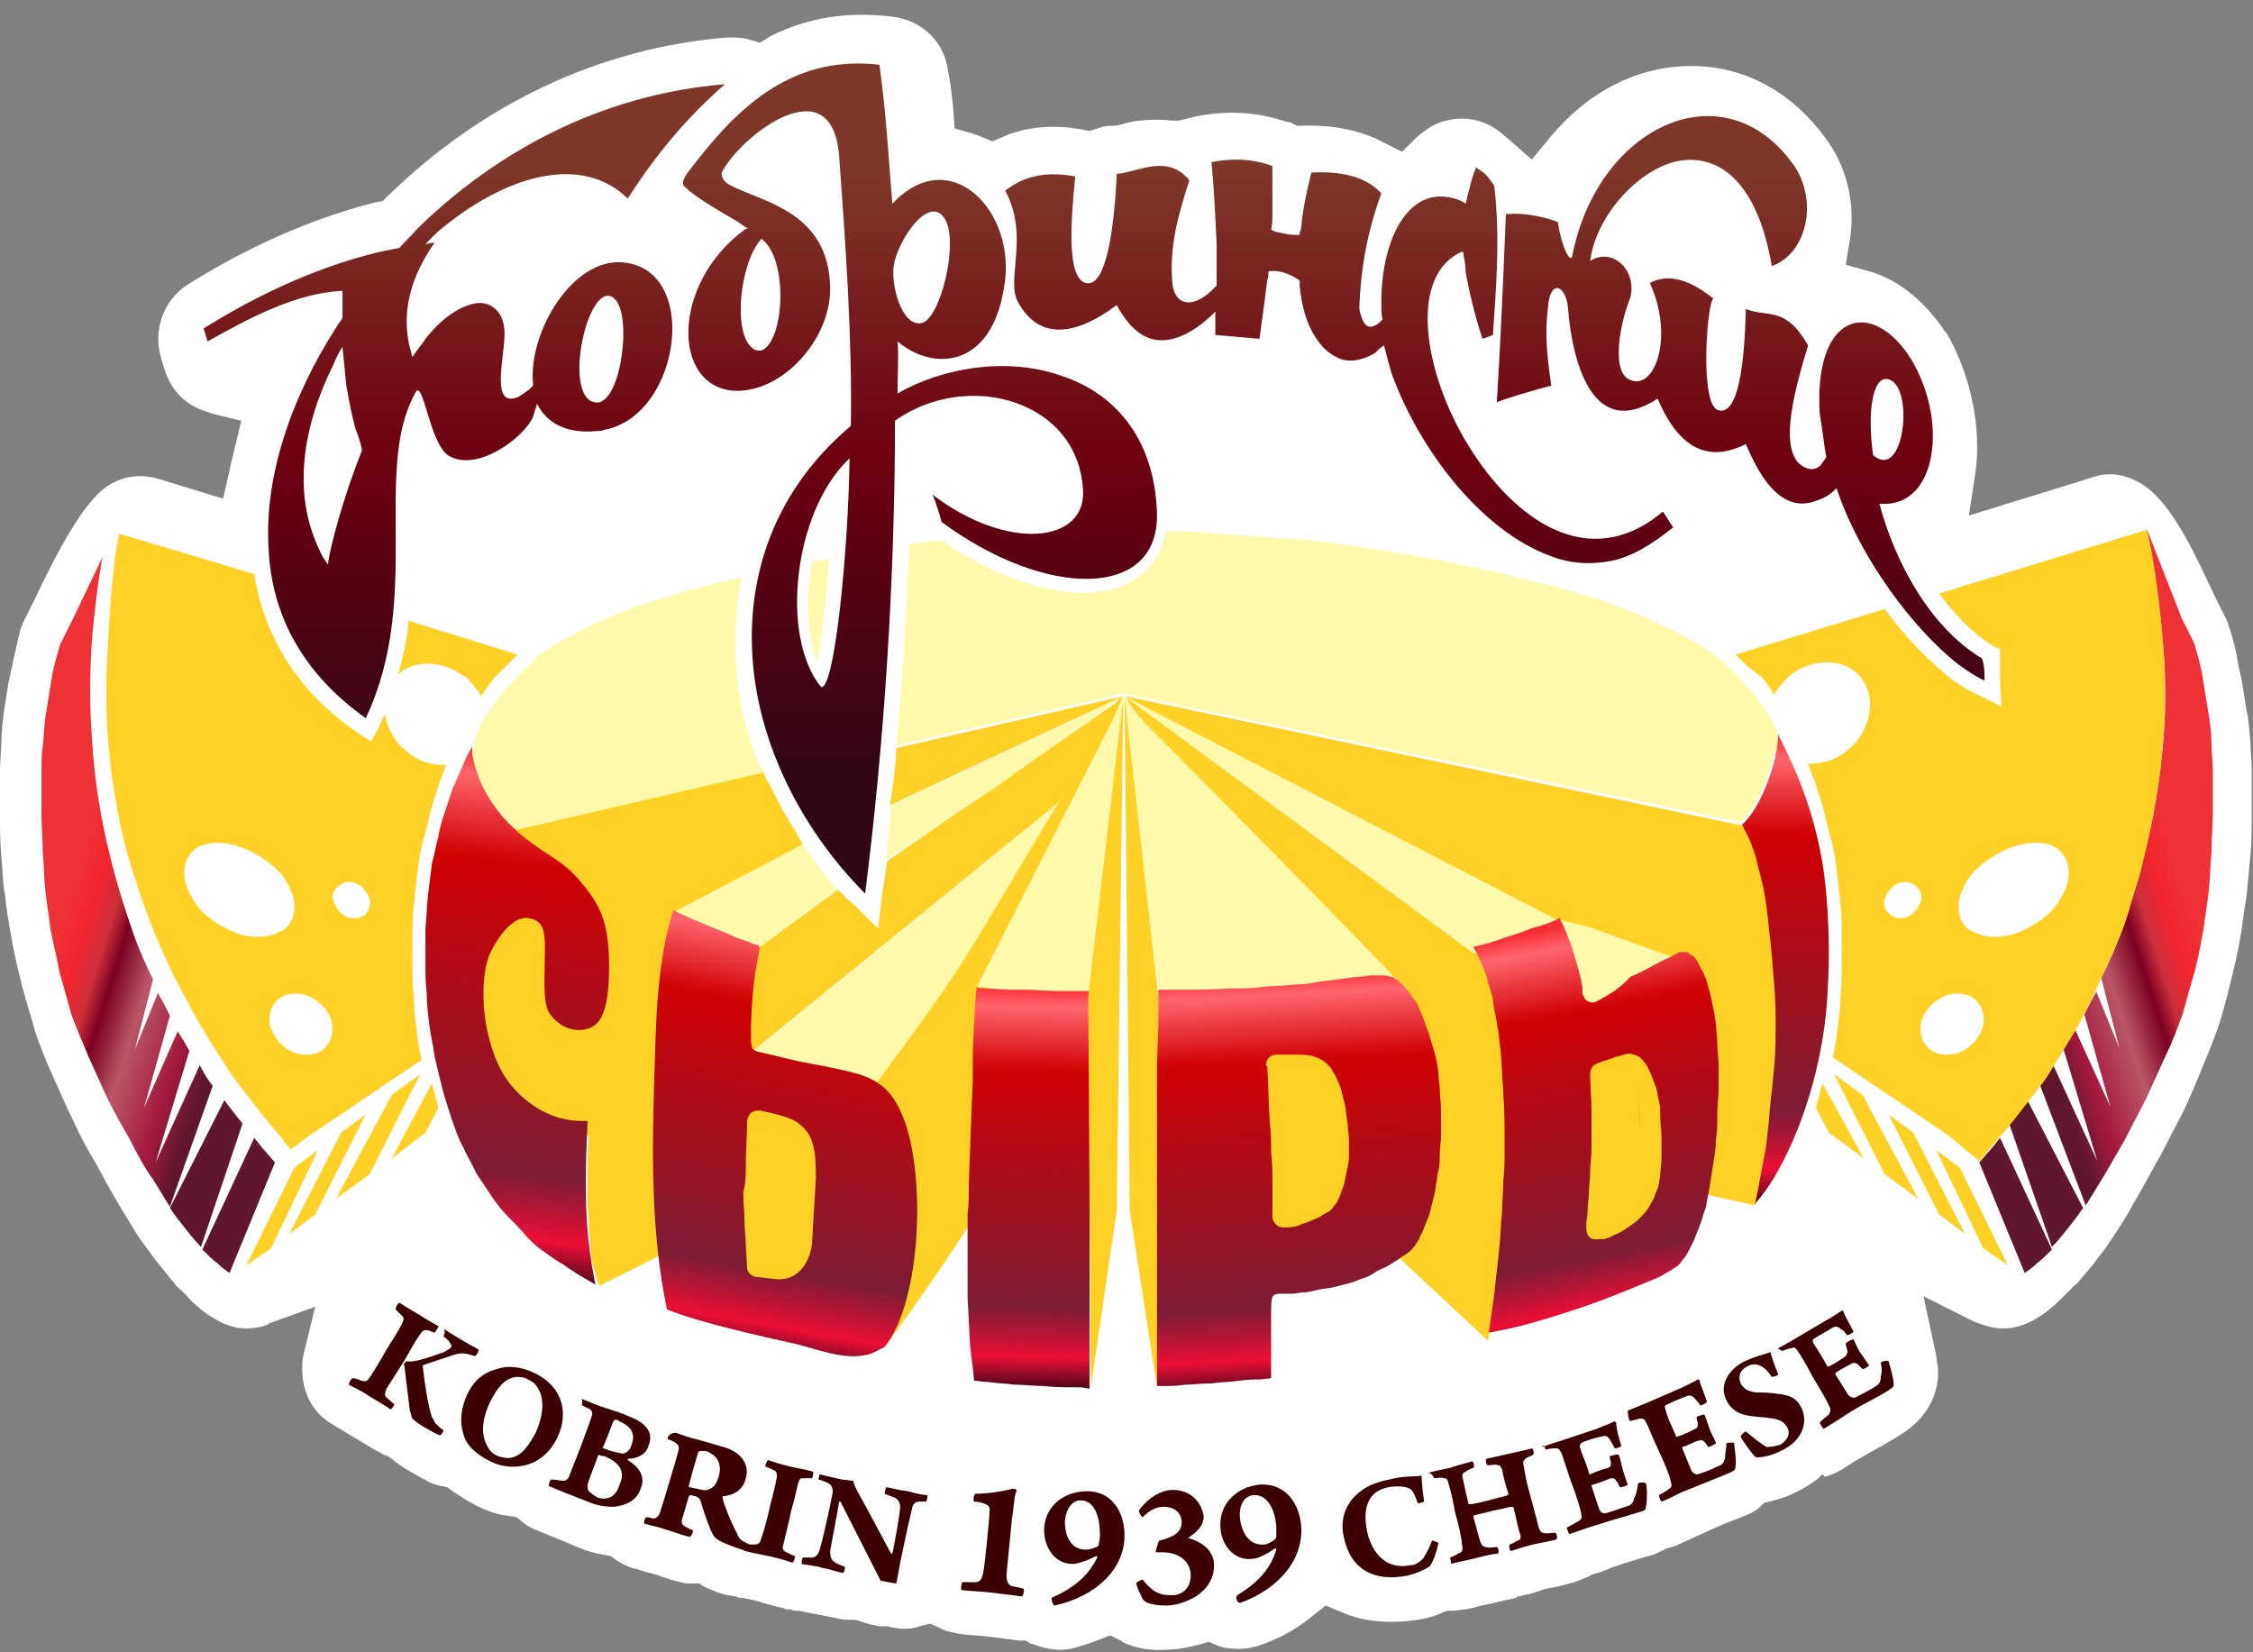<svg width="135" height="99" viewBox="0 0 135 99" fill="none" xmlns="http://www.w3.org/2000/svg">
<rect x="0" y="0" width="135" height="99" fill="#808080" stroke="none"/>
<path d="M109.352 88.49C109.663 88.413 109.974 88.257 110.285 88.101C110.751 87.79 111.218 87.479 111.684 87.245C112.461 86.778 113.238 86.389 113.938 85.922C115.337 85.066 116.269 83.587 116.114 81.874C116.036 81.563 116.036 81.174 115.959 80.94L115.259 77.671L118.212 79.15C118.368 79.228 118.601 79.305 118.834 79.383C119.922 79.772 121.01 79.617 122.021 78.994C122.565 78.683 123.031 78.293 123.497 77.826C123.731 77.593 124.041 77.282 124.275 77.048C124.352 76.97 124.508 76.892 124.585 76.737L124.663 76.659C124.974 76.27 125.363 75.88 125.674 75.413C126.062 74.946 126.373 74.479 126.684 74.012C127.073 73.39 127.461 72.845 127.772 72.222C128.238 71.444 128.705 70.587 129.171 69.731C129.637 68.953 130.026 68.097 130.492 67.24C130.959 66.384 131.347 65.45 131.736 64.516C132.124 63.582 132.513 62.648 132.824 61.791C133.135 60.935 133.368 60.001 133.601 59.067C133.834 58.133 134.067 57.199 134.223 56.265C134.378 55.409 134.456 54.552 134.611 53.696C134.689 52.918 134.767 52.062 134.845 51.283C134.922 50.505 134.922 49.649 134.922 48.87C134.922 48.17 134.922 47.391 134.922 46.691V46.613V46.535C134.922 46.457 134.922 46.301 134.922 46.146C134.922 45.601 134.845 44.978 134.845 44.433C134.767 43.811 134.767 43.188 134.611 42.565C134.534 42.098 134.456 41.553 134.378 41.086C134.301 40.541 134.145 40.074 134.067 39.529C133.99 38.984 133.834 38.44 133.679 37.895C133.601 37.661 133.523 37.428 133.446 37.194L132.746 35.793C132.746 35.715 132.668 35.715 132.668 35.637C131.736 33.691 130.181 30.033 128.238 28.943C127.306 28.398 126.295 28.243 125.285 28.632L117.979 30.889L118.368 28.32C118.756 25.596 118.057 22.405 116.658 19.992L116.58 19.914C115.492 18.279 113.938 16.8 111.995 16.255L110.596 15.866L110.829 14.465C111.218 12.286 110.674 9.95 109.352 8.238C107.487 5.669 104.767 4.035 101.58 3.957C98.083 3.879 95.052 5.591 92.876 8.238L91.788 9.561L90.544 8.471C90.389 8.316 90.155 8.16 90 8.004C89.067 7.226 87.902 6.915 86.658 7.226C85.959 7.382 85.415 7.771 84.871 8.238L84.016 9.094L82.927 8.549C81.373 7.693 79.508 7.46 77.798 7.537H77.72L77.409 7.382C77.332 7.304 77.176 7.304 77.098 7.304C75.311 6.681 73.446 6.603 71.58 6.992C71.347 7.07 71.192 7.07 70.959 7.148L70.648 7.226H70.259C69.482 7.148 68.627 7.148 67.772 7.304C67.383 7.382 67.073 7.537 66.684 7.537H66.606H66.528C66.218 7.537 65.984 7.615 65.751 7.693L65.285 7.849L64.896 7.771C63.264 7.46 61.554 7.537 60 8.238L59.456 8.471L58.912 8.238C58.679 8.16 58.523 8.082 58.29 8.004L57.202 7.693L57.124 6.603C57.047 5.825 56.969 5.046 56.813 4.268C56.58 2.478 55.259 1.232 53.471 0.999C50.907 0.687 48.497 0.999 46.166 2.166L45.544 2.556L45 2.4C44.534 2.244 44.067 2.244 43.601 2.244C35.829 2.867 28.834 6.292 23.238 11.741L22.927 12.052L22.461 12.13C18.497 13.142 14.767 14.854 11.269 17.034C9.793 17.968 9.171 19.758 9.637 21.393C9.715 21.704 9.793 21.938 9.87 22.171C10.259 23.339 10.959 24.117 12.124 24.584C12.357 24.662 12.591 24.74 12.824 24.818L14.456 25.207L14.067 26.842C13.99 27.231 13.834 27.698 13.757 28.165L13.368 29.877L9.56 28.71C8.549 28.398 7.539 28.476 6.606 29.021C4.896 29.955 2.953 34.081 2.098 35.871L1.399 37.272C1.321 37.506 1.166 37.739 1.166 37.973C1.01 38.517 0.933 39.062 0.777 39.607C0.699 40.152 0.544 40.619 0.466 41.164C0.389 41.631 0.311 42.176 0.233 42.643C0.155 43.266 0.078 43.888 0.078 44.511C0.078 45.056 0 45.601 0 46.146C0 46.301 0 46.379 0 46.535V46.613V46.691C0 47.391 0 48.17 0 48.87C0 49.649 0 50.505 0.078 51.283C0.155 52.062 0.155 52.918 0.311 53.696C0.389 54.552 0.544 55.409 0.699 56.265C0.855 57.199 1.088 58.133 1.321 59.067C1.554 60.001 1.865 60.858 2.098 61.791C2.409 62.726 2.798 63.66 3.187 64.516C3.575 65.372 3.964 66.306 4.43 67.24C4.819 68.097 5.285 68.953 5.751 69.731C6.218 70.587 6.684 71.444 7.15 72.222C7.539 72.845 7.85 73.39 8.238 74.012C8.549 74.479 8.938 74.946 9.249 75.413C9.56 75.803 9.948 76.27 10.259 76.659C10.259 76.737 10.337 76.737 10.337 76.737C10.415 76.815 10.492 76.97 10.57 77.048C10.803 77.282 11.114 77.515 11.347 77.826C11.813 78.293 12.28 78.683 12.824 78.994C13.834 79.617 14.845 79.772 16.01 79.383C16.01 79.383 16.088 79.383 16.088 79.305L18.886 78.293L18.186 81.174C18.109 81.485 18.109 81.796 18.109 82.03C18.109 83.431 18.731 84.676 19.974 85.377C20.363 85.61 20.751 85.844 21.14 86.078C21.529 86.311 21.917 86.544 22.306 86.778C22.539 86.934 22.772 87.011 23.005 87.167L23.238 87.245L23.471 87.401C24.093 87.946 24.87 88.335 25.57 88.724C25.803 88.88 26.114 88.957 26.425 89.035L26.814 89.113L27.124 89.347C27.591 89.658 28.057 89.969 28.523 90.203C29.145 90.514 29.767 90.748 30.466 90.826L30.933 90.903L31.244 91.137C31.554 91.448 31.943 91.604 32.332 91.76C33.109 92.071 33.886 92.382 34.586 92.694C35.13 92.927 35.674 93.083 36.218 93.161L36.606 93.239L36.917 93.472C37.306 93.706 37.694 93.939 38.161 94.017C38.627 94.173 39.016 94.251 39.482 94.406C39.948 94.562 40.337 94.718 40.803 94.796C40.959 94.873 41.192 94.873 41.347 94.873C41.425 94.873 41.503 94.873 41.58 94.873H41.891L42.124 95.029C42.746 95.34 43.368 95.574 44.067 95.652C44.145 95.652 44.223 95.73 44.3 95.73H44.378H44.456C44.845 95.807 45.311 95.885 45.7 96.041C46.088 96.119 46.477 96.275 46.943 96.352C47.021 96.43 47.176 96.43 47.332 96.43H47.409C47.487 96.508 47.642 96.508 47.798 96.508C48.187 96.586 48.653 96.664 49.041 96.742C49.43 96.819 49.819 96.897 50.207 96.975C50.44 97.053 50.674 97.053 50.907 97.053H51.218L51.529 97.131C51.917 97.286 52.306 97.364 52.694 97.442H52.772H52.85C52.928 97.442 52.928 97.442 53.005 97.442H53.083H53.161C53.86 97.598 54.482 97.676 55.104 97.442L55.725 97.286L56.269 97.52C56.658 97.753 57.124 97.831 57.591 97.909C58.135 97.987 58.757 97.987 59.3 98.065C59.922 98.143 60.466 98.22 61.088 98.298H61.166H61.477L61.71 98.454C61.943 98.532 62.176 98.61 62.409 98.688C63.031 98.843 63.575 98.921 64.275 98.765C64.819 98.61 65.363 98.454 65.907 98.22L66.528 97.987L67.15 98.298C67.228 98.298 67.228 98.298 67.228 98.376C68.083 98.765 68.938 98.921 69.871 98.843C70.57 98.843 71.269 98.688 71.891 98.532L72.435 98.376L72.979 98.61C73.212 98.688 73.446 98.765 73.757 98.765C74.456 98.843 75 98.765 75.622 98.532C76.71 98.143 77.72 97.598 78.653 96.819L79.43 96.197L80.363 96.586C81.762 97.209 83.394 97.286 84.948 97.053C85.492 96.975 86.036 96.819 86.503 96.586L86.736 96.508H87.047C87.28 96.508 87.591 96.43 87.824 96.43C88.29 96.352 88.679 96.197 89.145 96.119C89.611 96.041 90.078 95.885 90.544 95.807C90.622 95.807 90.777 95.73 90.855 95.73L90.933 95.652H91.01C91.088 95.652 91.243 95.574 91.321 95.574C91.788 95.496 92.176 95.34 92.642 95.185C93.109 95.107 93.575 95.029 94.041 94.873C94.43 94.796 94.741 94.64 95.129 94.484L95.285 94.406L95.44 94.329C95.829 94.251 96.14 94.095 96.528 93.939C97.383 93.628 98.238 93.394 99.016 93.161C99.249 93.083 99.404 93.005 99.56 92.927L99.715 92.85L99.871 92.772C100.104 92.694 100.337 92.694 100.57 92.538C101.114 92.305 101.58 92.071 102.124 91.838C102.902 91.448 103.756 91.137 104.534 90.826C104.922 90.67 105.233 90.514 105.466 90.281L105.699 90.047L106.01 89.969C106.632 89.814 107.176 89.658 107.72 89.347C108.187 89.113 108.575 88.88 108.964 88.568L109.197 88.335L109.352 88.49Z" fill="white"/>
<path fill-rule="evenodd" clip-rule="evenodd" d="M52.927 80.785C53.549 70.821 54.481 78.761 53.937 69.887C53.704 66.151 52.072 65.528 51.994 65.45L63.419 48.092C62.953 49.026 65.129 44.823 66.139 43.5C66.139 43.5 66.139 43.266 66.217 43.188C66.45 42.721 67.15 41.631 67.228 41.709C67.305 41.787 66.606 43.889 66.528 43.967C66.45 44.901 62.331 52.84 62.02 53.619C60.855 56.654 59.611 58.133 59.456 59.145C58.989 61.091 58.678 61.247 58.601 64.983C58.601 65.684 58.523 66.384 58.523 67.163C58.523 67.863 58.445 68.642 58.445 69.264C58.367 72.767 58.678 71.911 58.523 72.534C58.523 73.001 53.549 80.084 52.927 80.785Z" fill="#FFD026"/>
<path fill-rule="evenodd" clip-rule="evenodd" d="M63.419 48.092L44.844 63.193C44.844 62.571 43.601 61.792 43.678 61.169C43.756 60.391 44.378 58.834 44.533 57.978C44.611 57.589 45.466 56.888 45.544 56.733L50.207 53.308C50.362 53.463 50.984 54.086 51.217 54.242L52.616 55.643L52.849 53.697C52.927 53.152 53.083 52.062 53.16 51.595L67.228 41.865L63.419 48.092ZM35.751 61.481C35.907 60.858 36.995 61.325 35.518 55.876C35.362 55.331 35.596 55.331 35.362 54.942C35.129 54.553 34.896 54.164 34.663 53.852C34.663 53.852 34.663 53.852 34.585 53.775C34.352 53.463 34.119 53.23 33.886 52.918C33.653 52.607 31.787 50.739 31.554 50.505C31.243 50.272 30.855 49.961 30.466 49.727C30.233 49.571 30 49.416 29.767 49.26H29.689L45.699 46.146C45.699 46.224 46.01 46.925 46.088 46.925C46.554 47.937 47.098 48.949 47.72 49.883C47.72 49.961 48.109 50.583 48.109 50.583C38.316 57.2 42.513 53.308 39.637 59.457L35.751 61.481ZM53.704 44.823L67.305 41.709L53.316 48.248C53.471 47.47 53.704 45.602 53.704 44.823Z" fill="#FFD026"/>
<path fill-rule="evenodd" clip-rule="evenodd" d="M44.456 34.549L44.301 34.626C43.29 34.86 42.28 35.093 41.425 35.327C40.57 35.56 39.715 35.872 38.86 36.105C38.083 36.339 37.306 36.65 36.606 36.962C35.829 37.273 35.13 37.584 34.586 37.896C33.498 38.441 32.876 38.83 32.254 39.297C30.622 40.854 27.902 43.5 28.368 45.835C28.679 47.392 29.378 48.404 30.466 49.338L30.933 49.727L45.7 46.302C45.7 46.224 45.622 45.991 45.544 45.991C44.845 44.201 44.301 42.333 44.145 40.387C43.99 38.363 44.068 36.417 44.456 34.549Z" fill="#FFF9AC"/>
<path fill-rule="evenodd" clip-rule="evenodd" d="M49.663 33.457C49.352 33.535 48.964 33.613 48.653 33.691C48.342 35.403 48.264 37.816 48.964 39.607C49.119 38.906 49.197 38.05 49.275 37.739C49.43 36.337 49.586 34.858 49.663 33.457Z" fill="#FFF9AC"/>
<path fill-rule="evenodd" clip-rule="evenodd" d="M75.156 32.136C74.068 32.058 73.057 31.98 72.047 31.902C71.27 31.824 70.57 31.824 69.871 31.824C69.715 32.681 69.327 33.537 68.705 34.159C67.228 35.638 64.975 35.716 63.032 35.327C60.7 34.86 58.368 33.77 56.425 32.369C55.648 32.447 55.182 32.525 54.56 32.603H54.482C54.327 36.495 54.094 40.776 53.705 44.668L67.306 41.554L104.301 49.26C104.845 48.793 105.156 48.17 105.467 47.548C105.778 46.925 106.011 46.147 106.244 45.446C106.322 45.213 106.71 44.512 106.477 43.889C106.011 42.41 103.99 40.231 102.747 39.219C102.669 39.219 102.669 39.141 102.591 39.141C102.203 38.83 101.658 38.518 101.192 38.285C100.648 37.974 100.104 37.662 99.482 37.429C98.938 37.117 98.317 36.884 97.772 36.65C97.151 36.417 96.529 36.183 95.907 35.95C95.208 35.716 94.508 35.56 93.809 35.327C93.031 35.093 92.332 34.938 91.632 34.782C90.933 34.626 90.156 34.393 89.456 34.237C88.757 34.082 87.98 33.926 87.203 33.77C86.425 33.614 85.648 33.459 84.793 33.303C83.938 33.148 83.006 32.992 81.995 32.836C80.907 32.681 79.741 32.525 78.498 32.369C77.41 32.291 76.244 32.213 75.156 32.136Z" fill="#FFF9AC"/>
<path fill-rule="evenodd" clip-rule="evenodd" d="M63.42 48.093L45 63.117L49.041 64.751H49.119H49.197H49.275H49.352H49.43H49.508H49.586H49.663H49.741H49.819H49.896H49.974H49.741H49.819H49.896H49.974H50.052H50.13H50.207H50.285H50.363H50.44H50.518H50.596H50.674H50.751H50.829H50.518C50.829 64.829 51.14 64.907 51.373 64.985C51.606 65.062 51.762 65.062 51.917 65.14C51.995 65.218 52.15 65.218 52.228 65.296C58.29 57.123 57.513 57.901 63.42 48.093Z" fill="#FFF9AC"/>
<path fill-rule="evenodd" clip-rule="evenodd" d="M48.109 50.583L40.259 54.709C41.037 55.02 41.503 55.954 41.969 56.188C42.98 56.655 44.845 56.499 45.544 56.733L50.13 53.308C49.508 52.529 48.653 51.439 48.109 50.583ZM64.897 42.877L53.394 48.248C53.316 49.182 53.239 50.583 53.083 51.517L59.456 47.314L67.306 41.709C66.607 42.021 65.441 42.644 64.897 42.877Z" fill="#FFF9AC"/>
<path fill-rule="evenodd" clip-rule="evenodd" d="M83.549 75.103C83.627 75.025 83.86 72.534 85.104 68.72C86.503 64.283 84.171 64.672 82.927 61.948C81.14 58.134 74.534 50.895 69.948 45.679C68.472 43.967 68.86 43.889 67.85 42.644C67.617 42.41 67.694 41.943 67.383 41.709L88.213 57.044C88.29 57.122 89.067 57.122 89.456 57.822C90 58.99 90.078 61.169 90.156 61.403C90.233 61.792 90.233 62.259 90.311 62.648C90.389 63.427 90.389 64.127 90.466 65.061V65.139V65.217C90.544 66.151 90.7 68.175 90.7 69.343C90.7 69.965 90.7 70.588 90.622 71.211C90.544 71.833 90.544 72.456 90.466 73.157C90.389 73.857 90.389 74.48 90.311 75.18C90.233 75.881 90.156 76.582 90.078 77.282C90 78.061 89.223 79.773 89.145 80.318L83.549 75.103Z" fill="#FFD026"/>
<path fill-rule="evenodd" clip-rule="evenodd" d="M65.285 59.457L67.306 41.709L66.606 43.266L58.524 59.145C58.601 59.145 58.757 59.145 58.912 59.145C59.301 59.223 63.342 59.535 63.42 59.535C63.809 59.535 64.12 59.535 64.43 59.535L65.285 59.457ZM67.306 41.709L69.404 59.301C70.57 59.301 70.726 60.002 70.803 60.002C71.581 60.002 72.669 60.002 73.912 59.924C74.456 59.924 75.078 59.846 75.7 59.846C76.399 59.768 77.099 59.768 77.643 59.69C78.187 59.612 78.575 59.612 79.042 59.535C79.508 59.457 79.819 59.457 80.13 59.379L80.752 59.301C81.296 59.223 83.549 58.99 83.938 58.99C84.094 58.99 72.746 47.47 68.705 43.422C68.161 42.877 67.539 41.943 67.306 41.709Z" fill="#FFF9AC"/>
<path fill-rule="evenodd" clip-rule="evenodd" d="M104.534 49.493L67.383 41.709L92.254 55.487C92.409 55.565 92.487 55.643 92.565 55.721C92.643 55.798 92.643 55.876 92.72 55.954C98.161 57.667 100.026 57.822 100.726 59.301C101.347 60.702 102.746 61.559 101.658 67.163C101.58 67.63 102.202 70.899 102.125 71.366L102.047 71.522L105.156 72.223C105.389 71.133 106.399 68.564 106.555 67.474C106.632 67.085 106.71 66.696 106.788 66.229C106.865 65.762 106.943 65.373 106.943 64.984C107.021 64.516 107.021 64.049 107.099 63.427C107.176 62.804 107.332 58.912 107.254 57.589C107.254 57.433 105.078 50.35 104.534 49.493Z" fill="#FFD026"/>
<path fill-rule="evenodd" clip-rule="evenodd" d="M93.42 55.176L67.383 41.709L88.213 57.044C88.601 57.277 92.021 56.343 93.42 55.176Z" fill="#FFF9AC"/>
<path fill-rule="evenodd" clip-rule="evenodd" d="M67.694 72.533L69.327 83.119L69.404 59.69L67.383 41.787L67.694 72.533Z" fill="#FFD026"/>
<path fill-rule="evenodd" clip-rule="evenodd" d="M12.746 65.061C12.435 64.672 12.202 64.282 11.969 63.815L9.326 69.653L11.347 62.959C11.269 62.803 11.114 62.57 11.036 62.414C10.88 62.181 10.803 62.025 10.647 61.792L8.627 66.384L10.181 60.858C9.948 60.391 9.715 59.923 9.482 59.534V59.456L8.083 62.881L9.171 58.678C8.782 57.9 8.393 57.043 8.083 56.187C6.606 52.062 5.751 48.248 5.518 44.355C5.362 42.332 5.362 40.308 5.518 38.206C5.673 36.649 5.829 35.093 6.14 33.38L4.352 37.116L3.575 38.673C3.497 39.062 3.342 39.452 3.186 40.152C3.109 40.541 3.031 41.008 2.953 41.553C2.875 42.02 2.798 42.487 2.72 42.954C2.642 43.499 2.642 44.044 2.564 44.667C2.487 45.212 2.487 45.679 2.487 46.224V46.535C2.487 47.236 2.487 48.014 2.487 48.792C2.487 49.571 2.564 50.349 2.564 51.127C2.642 51.906 2.642 52.684 2.72 53.385C2.798 54.163 2.953 54.942 3.031 55.72C3.186 56.498 3.419 57.432 3.575 58.289C3.808 59.067 4.041 59.923 4.274 60.78C4.585 61.636 4.974 62.492 5.285 63.27C5.673 64.127 6.062 64.983 6.45 65.839C6.839 66.618 7.305 67.474 7.772 68.252C8.238 69.186 8.704 70.043 9.171 70.665C9.559 71.288 9.87 71.833 10.181 72.3L12.746 65.061ZM10.181 72.378C10.492 72.845 10.803 73.234 11.114 73.623C11.425 74.012 11.736 74.402 12.046 74.713L14.533 67.318C14.223 66.929 13.834 66.462 13.445 65.917L10.181 72.378ZM12.124 74.869C12.202 74.946 12.901 75.647 12.979 75.647C13.29 75.958 13.523 76.114 13.756 76.27L16.476 69.653L16.01 69.109C15.777 68.875 15.544 68.564 15.233 68.174L12.124 74.869Z" fill="url(#paint0_linear)"/>
<path fill-rule="evenodd" clip-rule="evenodd" d="M97.15 60.625C97.539 60.469 98.782 59.924 99.171 59.691C99.793 59.379 99.793 58.912 100.415 58.601L100.881 57.589L95.285 55.565L93.42 55.098C93.497 55.332 93.186 56.11 93.342 56.655C93.42 56.966 93.109 59.769 93.186 60.08C93.264 60.469 95.829 60.236 95.829 60.469L97.15 60.625Z" fill="#FFF9AC"/>
<path fill-rule="evenodd" clip-rule="evenodd" d="M95.673 60.001C95.362 60.157 94.974 60.001 94.896 59.689C94.818 59.612 94.818 59.534 94.818 59.456V59.378C94.818 59.378 94.818 59.3 94.818 59.145C94.818 59.067 94.741 58.911 94.741 58.678C94.663 58.444 94.585 58.133 94.508 57.821C94.43 57.588 94.352 57.276 94.274 57.043C94.197 56.731 94.119 56.498 93.963 56.187C93.886 55.875 93.73 55.642 93.653 55.408C93.575 55.253 93.497 55.175 93.497 55.019H93.419C93.186 55.175 92.72 55.33 92.254 55.486L91.943 55.564L91.71 55.642C91.321 55.797 90.933 55.953 90.622 56.031C90.388 56.109 90.155 56.187 89.922 56.264C89.689 56.342 89.456 56.42 89.223 56.498C88.912 56.576 88.601 56.654 88.29 56.731C88.368 56.965 88.523 57.121 88.601 57.354C88.679 57.588 88.834 57.821 88.912 58.055C88.99 58.288 89.145 58.6 89.145 58.833C89.223 59.067 89.3 59.3 89.378 59.534C89.456 59.767 89.456 60.079 89.534 60.468C89.611 60.857 89.689 61.246 89.767 61.713C89.844 62.102 89.844 62.569 89.922 62.959C90 63.815 90 64.516 90.078 65.372V65.45V65.527C90.155 66.462 90.155 67.629 90.155 68.874C90.155 69.497 90.155 70.12 90.078 70.743C90.078 71.443 90 72.066 90 72.689C89.922 73.311 89.922 74.012 89.844 74.712C89.767 75.491 89.689 76.191 89.611 76.814C89.534 77.748 89.378 78.604 89.3 79.227L89.223 79.772C89.223 79.85 89.223 79.85 89.223 79.85C89.611 79.772 90 79.694 90.388 79.616C91.787 79.305 93.264 78.838 94.663 78.371C96.062 77.904 97.383 77.359 98.704 76.814C99.093 76.658 99.482 76.503 99.715 76.347C99.948 76.191 100.181 76.114 100.337 75.958C100.492 75.88 100.57 75.802 100.647 75.724C100.725 75.647 100.803 75.491 100.958 75.335C101.114 75.102 101.269 74.79 101.425 74.479C101.58 74.168 101.658 73.856 101.813 73.545C101.969 73.156 102.046 72.766 102.202 72.377C102.28 71.988 102.357 71.599 102.435 71.132C102.513 70.665 102.59 70.198 102.668 69.653C102.746 69.186 102.824 68.719 102.824 68.252C102.901 67.785 102.901 67.318 102.901 66.773C102.901 66.228 102.979 65.761 102.979 65.294C102.979 64.827 102.979 64.36 102.979 63.893C102.979 63.426 102.901 62.959 102.901 62.492C102.901 62.102 102.824 61.713 102.824 61.402C102.746 61.013 102.746 60.701 102.668 60.468C102.59 60.079 102.513 59.612 102.357 59.145C102.28 58.755 102.124 58.366 101.891 57.977C101.813 57.821 101.736 57.666 101.658 57.51C101.58 57.432 101.502 57.276 101.425 57.276C101.347 57.199 101.269 57.199 101.191 57.121C101.114 57.043 101.036 57.043 100.958 57.043C100.881 57.043 100.803 57.043 100.725 57.043C100.647 57.043 100.57 57.043 100.492 57.121C100.337 57.199 100.103 57.354 99.715 57.51L99.559 57.588C98.938 57.899 98.316 58.288 97.694 58.522C96.995 59.3 96.373 59.612 95.673 60.001C95.751 59.923 95.751 59.923 95.673 60.001Z" fill="url(#paint1_linear)"/>
<path fill-rule="evenodd" clip-rule="evenodd" d="M95.052 73.622V73.31C95.052 73.077 95.13 72.843 95.13 72.532C95.13 72.143 95.207 71.831 95.207 71.442C95.207 71.053 95.285 70.664 95.285 70.197C95.285 69.73 95.363 69.263 95.363 68.796C95.363 68.406 95.363 68.017 95.363 67.628C95.363 67.239 95.363 66.927 95.363 66.538C95.363 65.838 95.285 65.137 95.285 64.359C95.285 64.047 95.441 63.814 95.674 63.736C95.985 63.58 96.373 63.502 96.762 63.347C96.917 63.269 97.15 63.269 97.306 63.191C97.539 63.113 97.695 63.113 97.928 63.191C98.161 63.269 98.316 63.347 98.472 63.58C98.627 63.736 98.705 63.892 98.783 64.047C98.86 64.203 98.938 64.359 99.016 64.592C99.094 64.826 99.171 64.981 99.249 65.215C99.327 65.448 99.327 65.682 99.404 65.993C99.482 66.227 99.482 66.538 99.482 66.927C99.482 67.317 99.56 67.706 99.56 68.173C99.56 68.562 99.56 68.951 99.56 69.341C99.56 69.73 99.482 70.119 99.482 70.43C99.404 70.82 99.404 71.131 99.249 71.364C99.171 71.676 99.016 71.987 98.86 72.221C98.705 72.532 98.472 72.766 98.239 72.999C98.005 73.233 97.772 73.388 97.539 73.544C97.228 73.777 96.917 73.933 96.684 74.011C96.451 74.167 96.296 74.167 96.14 74.244C95.985 74.244 95.829 74.244 95.751 74.244C95.285 74.322 95.052 74.011 95.052 73.622C95.052 73.7 95.052 73.622 95.052 73.622Z" fill="#FFD026"/>
<path fill-rule="evenodd" clip-rule="evenodd" d="M98.238 66.93C98.394 69.732 98.005 63.272 98.238 66.93V66.93Z" fill="url(#paint2_linear)"/>
<path d="M24.248 81.487C24.559 80.942 24.948 80.241 25.181 79.93C25.337 79.696 25.414 79.696 25.57 79.696C25.725 79.696 25.803 79.774 26.036 79.852C26.114 79.774 26.269 79.541 26.269 79.463C25.881 79.229 25.57 79.074 25.103 78.762C24.404 78.373 24.093 78.14 23.938 78.062C23.86 78.062 23.704 78.295 23.704 78.451C23.86 78.607 24.015 78.762 24.093 78.84C24.248 78.996 24.171 79.074 24.093 79.307C23.938 79.619 23.704 80.008 23.16 80.864C22.772 81.564 22.383 82.187 22.228 82.421C21.994 82.732 21.994 82.81 21.684 82.732C21.606 82.732 21.373 82.576 21.14 82.576C21.062 82.576 20.906 82.81 20.906 82.966C21.14 83.121 21.451 83.199 22.15 83.666C22.772 84.055 23.083 84.211 23.393 84.445C23.471 84.445 23.627 84.211 23.627 84.133C23.393 83.978 23.316 83.822 23.16 83.744C23.005 83.588 23.083 83.433 23.16 83.199C23.471 82.732 23.704 82.343 24.248 81.487ZM26.58 80.086C26.813 80.241 26.891 80.319 26.969 80.475C27.046 80.553 27.046 80.63 27.046 80.708C26.969 80.786 26.891 80.864 26.58 81.02C25.492 81.409 24.792 81.642 24.326 81.564C24.326 81.564 24.248 81.72 24.171 81.72C24.248 81.798 24.248 81.954 24.248 81.954C24.326 82.654 24.482 83.9 24.559 84.522C24.637 84.678 24.637 84.912 24.715 84.99C24.87 85.223 25.958 85.846 26.347 86.001C26.425 86.001 26.58 85.768 26.58 85.69C26.425 85.612 26.269 85.457 26.114 85.301C26.036 85.223 25.958 84.99 25.881 84.912C25.647 84.211 25.414 82.732 25.337 81.876V81.798L27.202 81.175C27.668 81.02 27.979 81.097 28.445 81.253C28.523 81.253 28.678 81.02 28.678 80.864C28.445 80.708 28.212 80.63 27.59 80.241C27.046 79.93 26.735 79.696 26.58 79.619C26.735 79.774 26.58 80.008 26.58 80.086ZM29.378 87.558C30.155 87.947 31.166 88.025 32.098 87.558C32.642 87.247 33.108 86.78 33.419 86.079C34.041 84.756 33.808 83.121 32.02 82.265C31.243 81.876 30.388 81.798 29.767 82.032C28.834 82.265 28.29 82.888 27.979 83.588C27.668 84.289 27.513 85.067 27.746 85.846C27.901 86.546 28.445 87.091 29.378 87.558ZM29.844 87.247C29.456 87.091 29.3 86.858 29.145 86.546C28.756 85.768 28.989 84.756 29.378 83.978C29.767 83.199 30.233 82.576 30.932 82.499C31.166 82.499 31.399 82.499 31.632 82.654C32.02 82.81 32.176 83.043 32.331 83.355C32.642 84.055 32.487 84.99 32.098 85.846C31.709 86.546 31.321 87.169 30.699 87.325C30.388 87.403 30.077 87.325 29.844 87.247ZM34.896 84.211C35.051 84.289 35.207 84.367 35.362 84.445C35.518 84.6 35.518 84.678 35.44 84.912C35.285 85.379 35.129 85.768 34.818 86.624C34.585 87.247 34.197 88.181 34.119 88.414C34.041 88.648 33.886 88.726 33.73 88.726C33.575 88.726 33.342 88.648 33.031 88.648C32.953 88.648 32.875 88.959 32.875 89.037C33.419 89.271 34.818 89.816 35.207 89.971C35.751 90.205 36.295 90.283 36.761 90.283C37.538 90.205 38.16 89.893 38.394 89.193C38.704 88.414 38.238 87.87 37.616 87.48V87.403C38.16 87.403 38.704 87.169 38.86 86.624C39.248 85.69 38.471 85.145 37.616 84.834C37.305 84.678 36.761 84.522 36.062 84.289C35.362 84.055 34.974 83.822 34.818 83.822C34.974 83.9 34.818 84.133 34.896 84.211ZM37.072 85.145C37.849 85.457 38.083 85.924 37.849 86.546C37.772 86.858 37.538 87.091 37.305 87.091C37.228 87.091 36.917 87.013 36.606 86.936C36.373 86.858 36.217 86.78 36.14 86.78C36.14 86.78 36.062 86.702 36.14 86.702C36.373 86.157 36.684 85.301 36.761 85.145L36.839 85.067C36.917 85.067 37.072 85.067 37.072 85.145ZM35.829 89.738C35.673 89.66 35.44 89.504 35.285 89.349C35.207 89.271 35.207 89.115 35.207 88.959C35.285 88.648 35.596 87.87 35.829 87.247C35.829 87.169 35.906 87.169 35.906 87.169C35.984 87.247 36.217 87.247 36.217 87.247C37.15 87.636 37.461 88.181 37.15 88.882C36.917 89.738 36.373 89.893 35.829 89.738ZM40.026 86.235C40.259 86.313 40.414 86.391 40.492 86.468C40.647 86.546 40.725 86.702 40.647 86.936C40.57 87.247 40.414 87.792 40.103 88.804C39.948 89.349 39.637 90.36 39.559 90.594C39.482 90.828 39.326 90.983 39.171 90.983C39.093 90.983 38.86 90.905 38.704 90.905C38.627 90.983 38.549 91.294 38.627 91.294C38.86 91.372 39.326 91.45 40.026 91.684C40.725 91.917 41.191 92.073 41.347 92.073C41.425 92.073 41.58 91.684 41.502 91.684C41.269 91.606 41.191 91.528 41.036 91.45C40.88 91.372 40.803 91.217 40.88 90.983C40.958 90.75 41.114 90.205 41.269 89.66L41.347 89.582C41.425 89.582 41.658 89.66 41.735 89.66C41.813 89.738 41.891 89.738 41.969 89.893C42.124 90.438 42.357 91.139 42.59 91.684C42.668 91.839 42.746 92.073 42.979 92.229C43.29 92.462 44.222 92.773 44.689 92.929C44.767 92.929 44.922 92.54 44.922 92.54C44.378 92.306 44.3 92.229 44.145 91.839C43.834 91.294 43.368 90.127 43.29 89.738V89.66C43.989 89.582 44.533 89.271 44.689 88.57C44.922 87.792 44.456 87.013 43.368 86.702C43.057 86.624 42.59 86.468 41.735 86.235C41.347 86.157 40.725 85.924 40.492 85.846C40.103 85.846 39.948 86.157 40.026 86.235ZM42.279 86.936C42.979 87.169 43.29 87.714 43.057 88.492C42.901 89.037 42.668 89.193 42.357 89.271C42.202 89.349 41.813 89.193 41.347 89.115C41.269 89.115 41.269 89.037 41.269 89.037C41.425 88.414 41.735 87.325 41.813 87.091C41.813 87.013 41.891 87.013 41.891 86.936C42.046 86.936 42.202 86.936 42.279 86.936ZM45.855 87.87C46.088 87.947 46.243 88.025 46.399 88.103C46.554 88.181 46.554 88.337 46.554 88.492C46.476 88.882 46.399 89.271 46.166 90.127C46.01 90.905 45.699 91.995 45.621 92.151C45.544 92.462 45.466 92.54 45.155 92.54C45 92.54 44.922 92.54 44.689 92.54C44.611 92.54 44.533 92.851 44.611 92.929C44.922 93.007 45.311 93.085 46.088 93.24C46.787 93.396 47.254 93.552 47.487 93.63C47.564 93.63 47.642 93.318 47.642 93.24C47.409 93.163 47.176 93.007 47.098 93.007C46.865 92.851 46.865 92.696 46.943 92.54C47.02 92.151 47.254 91.294 47.409 90.516C47.642 89.738 47.72 89.271 47.798 88.959C47.875 88.726 47.875 88.57 48.108 88.57C48.264 88.57 48.419 88.57 48.653 88.57C48.73 88.492 48.73 88.259 48.73 88.181C48.497 88.103 48.108 88.025 47.331 87.87C46.709 87.714 46.243 87.558 46.01 87.48C45.932 87.558 45.855 87.792 45.855 87.87ZM49.041 88.648C49.352 88.726 49.508 88.804 49.663 88.882C49.896 89.037 49.896 89.271 49.896 89.426C49.663 90.672 49.274 92.306 49.119 92.851C49.041 93.085 48.963 93.24 48.73 93.318C48.497 93.318 48.342 93.318 48.108 93.318C48.031 93.396 48.031 93.707 48.031 93.707C48.342 93.785 48.808 93.785 49.274 93.941C49.741 94.019 50.129 94.175 50.518 94.252C50.596 94.175 50.673 93.863 50.596 93.863C50.362 93.785 50.207 93.707 50.051 93.63C49.818 93.474 49.741 93.318 49.741 92.929C49.818 92.462 50.129 90.905 50.285 89.971H50.362C50.906 91.061 52.305 93.785 52.772 94.719C52.927 94.719 53.549 94.875 53.704 94.875C53.782 94.564 53.86 94.019 53.938 93.63C54.248 92.151 54.481 91.061 54.637 90.438C54.715 90.049 54.87 89.971 55.103 89.971C55.259 89.971 55.337 89.971 55.492 89.971C55.57 89.893 55.57 89.582 55.57 89.582C55.337 89.582 54.948 89.504 54.404 89.349C53.704 89.271 53.316 89.115 53.083 89.115L53.005 89.504C53.238 89.582 53.394 89.66 53.627 89.738C53.86 89.893 53.938 90.049 53.938 90.36C53.86 91.061 53.704 91.917 53.471 93.085H53.394C53.005 92.384 51.995 90.438 51.373 89.349C51.217 89.037 51.14 88.882 51.14 88.726C50.984 88.726 50.673 88.648 50.44 88.648C49.741 88.492 49.43 88.414 49.119 88.337C49.119 88.259 49.041 88.648 49.041 88.648ZM61.321 95.186C61.088 95.109 60.932 95.109 60.621 95.031C60.388 94.953 60.31 94.719 60.31 94.33C60.388 93.63 60.544 91.839 60.621 91.139C60.777 90.049 60.777 89.582 60.932 89.271C60.932 89.271 60.777 89.193 60.699 89.193C60.155 89.349 59.145 89.504 58.445 89.504C58.367 89.504 58.29 89.893 58.367 89.971C58.601 89.971 58.912 90.049 59.067 90.127C59.222 90.205 59.3 90.283 59.3 90.438C59.3 90.75 59.222 91.45 59.145 92.306C59.067 93.007 58.989 93.863 58.912 94.252C58.834 94.564 58.756 94.797 58.445 94.797C58.212 94.797 58.057 94.797 57.668 94.797C57.59 94.875 57.59 95.186 57.59 95.264C58.134 95.342 58.756 95.342 59.378 95.42C60.077 95.498 60.621 95.576 61.243 95.653C61.321 95.576 61.399 95.264 61.321 95.186ZM63.186 96.198C65.673 95.653 67.383 94.019 67.383 91.995C67.383 90.672 66.684 89.349 65.129 89.349C64.585 89.349 64.119 89.504 63.808 89.66C63.031 90.049 62.564 90.828 62.564 91.684C62.564 92.696 63.186 93.707 64.274 93.707C64.507 93.707 65.052 93.552 65.673 93.24C65.751 93.24 65.751 93.24 65.751 93.318C65.285 94.252 64.585 95.031 63.031 95.731C62.953 95.809 63.108 96.198 63.186 96.198ZM64.741 89.893C65.596 89.893 65.906 90.905 65.906 91.917C65.906 92.151 65.906 92.229 65.829 92.54C65.829 92.618 65.751 92.696 65.673 92.696C65.518 92.773 65.285 92.851 65.052 92.851C64.352 92.851 63.808 92.306 63.808 91.139C63.886 90.36 64.274 89.893 64.741 89.893ZM70.259 89.271C69.326 89.271 68.471 90.127 68.238 90.516C68.238 90.594 68.393 90.905 68.471 90.905C68.86 90.516 69.248 90.283 69.715 90.283C70.414 90.283 70.803 90.672 70.803 91.217C70.803 91.761 70.414 92.073 69.481 92.306C69.404 92.306 69.248 92.929 69.248 93.007C69.404 93.007 69.481 93.007 69.637 93.007C70.647 93.007 71.347 93.552 71.347 94.408C71.347 95.186 70.803 95.576 70.259 95.576C69.87 95.576 69.715 95.576 69.326 95.42C69.015 95.264 68.627 94.875 68.471 94.642C68.393 94.642 68.083 94.797 68.083 94.875C68.16 95.186 68.316 95.498 68.393 95.653C68.471 95.887 68.627 95.965 68.782 96.043C69.015 96.121 69.326 96.198 69.87 96.198C70.492 96.198 71.114 95.965 71.658 95.653C72.357 95.186 72.746 94.564 72.746 93.785C72.746 92.929 72.046 92.384 71.191 92.151C71.735 91.761 72.124 91.45 72.124 90.828C71.969 89.971 71.347 89.271 70.259 89.271ZM74.3 96.043C76.71 95.186 78.186 93.318 77.953 91.294C77.798 89.971 76.943 88.804 75.388 88.959C74.922 89.037 74.456 89.193 74.145 89.426C73.368 89.971 73.057 90.75 73.134 91.606C73.212 92.618 73.989 93.552 75.077 93.396C75.311 93.396 75.855 93.163 76.399 92.773C76.476 92.773 76.476 92.773 76.476 92.851C76.165 93.863 75.544 94.719 74.145 95.576C73.989 95.731 74.145 96.043 74.3 96.043ZM75.077 89.582C75.932 89.504 76.399 90.438 76.476 91.45C76.476 91.606 76.476 91.761 76.476 92.073C76.476 92.151 76.399 92.229 76.321 92.306C76.165 92.384 75.932 92.54 75.777 92.54C75.077 92.618 74.456 92.151 74.3 90.983C74.222 90.205 74.533 89.66 75.077 89.582ZM84.948 90.049C84.948 90.127 85.336 89.971 85.336 89.971C85.259 89.504 85.181 88.726 85.181 88.414C84.792 88.492 84.093 88.414 83.238 88.648C82.461 88.804 81.917 89.037 81.528 89.349C80.596 90.049 80.285 91.061 80.518 92.073C80.906 94.019 82.305 94.797 84.326 94.408C84.948 94.252 85.414 94.019 85.647 93.863C85.88 93.63 86.114 92.851 86.191 92.462C86.114 92.384 85.88 92.306 85.803 92.306C85.647 92.773 85.414 93.163 85.259 93.396C85.026 93.63 84.792 93.785 84.481 93.785C82.927 94.097 82.15 92.851 81.917 91.761C81.606 90.205 82.072 89.349 83.16 89.115C83.549 89.037 83.938 89.037 84.248 89.115C84.637 89.193 84.715 89.426 84.948 90.049ZM85.958 88.57C86.191 88.57 86.347 88.492 86.502 88.57C86.735 88.57 86.735 88.648 86.813 88.959C86.891 89.193 87.046 89.816 87.202 90.672C87.435 91.45 87.59 92.229 87.59 92.462C87.668 92.851 87.668 93.007 87.357 93.085C87.279 93.163 87.124 93.24 86.891 93.318C86.891 93.396 86.969 93.707 86.969 93.707C87.124 93.63 87.59 93.552 88.29 93.396C89.145 93.163 89.611 93.085 89.766 93.085C89.844 93.007 89.766 92.696 89.689 92.696C89.456 92.696 89.222 92.773 89.067 92.696C88.834 92.696 88.756 92.54 88.678 92.306C88.601 92.073 88.445 91.45 88.29 90.905V90.828C88.368 90.75 88.601 90.75 89.456 90.516C89.922 90.438 90.388 90.283 90.621 90.283C90.621 90.283 90.699 90.283 90.699 90.36C90.855 90.905 90.932 91.528 91.088 91.917C91.165 92.151 91.088 92.306 90.932 92.306C90.777 92.384 90.699 92.462 90.466 92.54C90.388 92.618 90.466 92.929 90.544 92.929C90.777 92.851 91.243 92.696 91.865 92.54C92.564 92.384 93.109 92.306 93.264 92.229C93.342 92.151 93.264 91.839 93.186 91.839C92.875 91.839 92.642 91.917 92.487 91.839C92.331 91.839 92.254 91.684 92.176 91.45C92.098 91.061 91.865 90.283 91.71 89.66C91.476 88.882 91.399 88.414 91.321 87.947C91.243 87.636 91.243 87.558 91.399 87.403C91.476 87.325 91.71 87.247 91.865 87.169C91.943 87.091 91.865 86.78 91.787 86.78C91.554 86.858 91.165 86.936 90.466 87.091C89.766 87.247 89.456 87.325 89.067 87.403C88.989 87.48 89.067 87.792 89.145 87.792C89.456 87.792 89.611 87.714 89.766 87.792C89.922 87.792 89.922 87.947 90 88.025C90.077 88.492 90.233 89.037 90.388 89.504C90.388 89.504 90.388 89.582 90.311 89.582C90.233 89.66 90 89.66 89.222 89.893C88.29 90.127 88.134 90.127 88.057 90.127C88.057 90.127 87.979 90.127 87.979 90.049C87.823 89.426 87.746 89.037 87.668 88.648C87.59 88.414 87.59 88.259 87.823 88.181C87.901 88.103 88.057 88.025 88.29 87.947C88.368 87.87 88.29 87.558 88.212 87.558C87.979 87.636 87.59 87.714 86.891 87.947C86.114 88.103 85.803 88.181 85.57 88.259C85.88 88.259 85.88 88.57 85.958 88.57ZM92.642 86.858C92.875 86.78 93.031 86.78 93.186 86.78C93.342 86.78 93.419 86.78 93.575 87.091C93.653 87.325 93.886 88.025 94.119 88.726C94.507 89.738 94.663 90.283 94.741 90.672C94.818 90.983 94.741 91.061 94.585 91.139C94.43 91.217 94.197 91.372 93.886 91.528C93.886 91.606 93.963 91.839 94.041 91.917C94.507 91.761 95.129 91.528 95.673 91.372C96.606 91.061 97.538 90.828 98.238 90.594C98.627 90.516 98.627 90.36 98.627 90.283C98.704 89.893 98.704 89.115 98.627 88.882C98.549 88.804 98.238 88.804 98.16 88.882C98.083 89.193 98.082 89.504 97.927 89.738C97.849 90.127 97.694 90.205 97.383 90.283C96.917 90.438 96.295 90.672 96.139 90.672C95.984 90.672 95.906 90.594 95.829 90.438L95.362 89.037C95.362 89.037 95.362 88.959 95.44 88.959C95.751 88.882 96.295 88.648 96.528 88.57C96.684 88.57 96.761 88.57 96.839 88.726C96.917 88.804 96.917 88.804 97.072 89.115C97.15 89.115 97.461 89.037 97.538 88.959C97.461 88.726 97.305 88.337 97.228 88.025C97.15 87.714 97.072 87.325 96.995 87.169C96.917 87.091 96.528 87.247 96.45 87.247C96.45 87.403 96.528 87.558 96.528 87.636C96.528 87.792 96.528 87.87 96.373 87.947C96.062 88.025 95.596 88.181 95.285 88.337C95.285 88.337 95.207 88.337 95.207 88.259C95.052 87.636 94.818 87.247 94.663 86.702C94.663 86.624 94.663 86.546 94.741 86.468C94.818 86.391 95.751 86.079 95.984 86.079C96.139 86.001 96.295 86.001 96.45 86.235C96.528 86.391 96.606 86.468 96.761 86.78C96.839 86.78 97.15 86.702 97.15 86.624C96.995 86.157 96.839 85.534 96.839 85.223C96.839 85.223 96.761 85.223 96.761 85.145C96.528 85.301 95.984 85.457 95.673 85.612L93.808 86.235C93.342 86.391 92.798 86.546 92.409 86.702C92.487 86.468 92.564 86.78 92.642 86.858ZM97.694 85.145C97.927 85.067 98.082 85.067 98.238 84.99C98.393 84.99 98.549 84.99 98.627 85.223C98.782 85.457 99.015 86.157 99.326 86.78C99.792 87.792 100.026 88.337 100.103 88.726C100.181 88.959 100.181 89.115 100.026 89.193C99.948 89.271 99.715 89.426 99.404 89.582C99.404 89.66 99.481 89.893 99.559 89.971C100.026 89.816 100.647 89.426 101.114 89.271C102.046 88.882 102.901 88.57 103.601 88.259C103.989 88.103 103.989 88.025 103.989 87.87C104.067 87.48 103.912 86.702 103.912 86.468C103.834 86.391 103.523 86.468 103.445 86.468C103.445 86.78 103.368 87.091 103.368 87.325C103.29 87.714 103.134 87.792 102.901 87.87C102.435 88.103 101.813 88.337 101.658 88.337C101.58 88.337 101.425 88.259 101.347 88.103L100.803 86.78V86.702C101.114 86.624 101.658 86.313 101.813 86.313C101.969 86.235 102.046 86.313 102.124 86.391C102.202 86.468 102.202 86.468 102.357 86.702C102.435 86.702 102.746 86.546 102.823 86.468C102.746 86.235 102.513 85.846 102.435 85.612C102.357 85.379 102.202 84.912 102.124 84.756C102.046 84.756 101.735 84.834 101.658 84.912C101.658 85.067 101.735 85.223 101.735 85.301C101.735 85.457 101.735 85.534 101.58 85.612C101.269 85.768 100.803 86.001 100.492 86.079C100.414 86.079 100.414 86.079 100.414 86.001C100.181 85.457 99.948 85.067 99.792 84.445C99.792 84.367 99.715 84.289 99.792 84.211C99.87 84.133 100.803 83.744 101.036 83.666C101.191 83.588 101.347 83.588 101.502 83.744C101.658 83.9 101.735 83.978 101.891 84.211C101.969 84.211 102.279 84.055 102.279 83.978C102.124 83.51 101.891 82.966 101.813 82.654H101.735C101.502 82.81 100.958 83.043 100.647 83.199L98.86 83.978C98.471 84.133 97.927 84.367 97.538 84.522C97.538 84.834 97.616 85.145 97.694 85.145ZM104.611 85.768C104.533 85.768 104.3 86.001 104.3 86.079C104.456 86.391 105.077 87.247 105.233 87.325C105.544 87.325 106.088 87.247 106.709 86.936C108.031 86.313 108.342 85.223 107.953 84.367C107.642 83.744 107.254 83.588 106.476 83.51C106.01 83.433 105.699 83.433 105.233 83.433C104.766 83.355 104.533 83.277 104.3 82.888C104.145 82.499 104.222 82.109 104.689 81.876C104.922 81.72 105.233 81.72 105.388 81.798C105.621 81.876 105.855 82.032 106.165 82.499C106.243 82.499 106.554 82.421 106.554 82.343C106.321 81.798 106.165 81.331 106.088 81.02C105.621 81.175 105.233 81.253 104.533 81.564C103.601 82.032 102.979 82.966 103.445 83.9C103.912 84.834 104.766 84.834 105.544 84.912C106.632 84.99 106.865 85.145 107.098 85.534C107.331 86.001 107.02 86.313 106.709 86.546C106.476 86.624 106.165 86.702 105.855 86.702C105.466 86.468 105.077 86.157 104.611 85.768ZM106.787 80.942C107.02 80.864 107.176 80.786 107.331 80.786C107.487 80.708 107.564 80.708 107.72 80.942C107.875 81.175 108.264 81.798 108.575 82.421C109.119 83.355 109.43 83.822 109.585 84.211C109.741 84.445 109.663 84.6 109.585 84.756C109.507 84.834 109.274 84.99 109.041 85.223C109.041 85.301 109.197 85.534 109.274 85.612C109.663 85.379 110.285 84.99 110.751 84.678C111.606 84.133 112.461 83.744 113.083 83.355C113.471 83.121 113.471 83.043 113.471 82.966C113.471 82.576 113.238 81.798 113.16 81.564C113.083 81.487 112.772 81.564 112.694 81.642C112.772 81.954 112.772 82.265 112.694 82.499C112.694 82.888 112.538 82.966 112.305 83.121C111.917 83.355 111.295 83.666 111.14 83.744C111.062 83.744 110.906 83.744 110.751 83.588L109.974 82.343V82.265C110.207 82.109 110.751 81.798 110.906 81.72C111.062 81.642 111.14 81.642 111.295 81.72C111.373 81.798 111.373 81.798 111.606 82.032C111.684 82.032 111.994 81.876 111.994 81.798C111.839 81.565 111.606 81.253 111.45 81.02C111.295 80.786 111.14 80.397 111.062 80.241C110.984 80.241 110.673 80.397 110.595 80.475C110.595 80.63 110.673 80.786 110.673 80.864C110.751 81.02 110.673 81.097 110.595 81.253C110.285 81.487 109.896 81.72 109.585 81.876H109.507C109.197 81.331 108.963 80.942 108.652 80.475C108.652 80.397 108.575 80.319 108.652 80.241C108.73 80.163 109.585 79.696 109.818 79.541C109.974 79.463 110.129 79.463 110.285 79.619C110.44 79.696 110.518 79.774 110.673 80.008C110.751 80.008 111.062 79.852 111.062 79.774C110.829 79.307 110.518 78.84 110.44 78.529H110.362C110.129 78.684 109.663 78.996 109.352 79.151L107.642 80.163C107.254 80.397 106.709 80.708 106.399 80.864C106.554 80.708 106.709 80.942 106.787 80.942Z" fill="#3C0003"/>
<path fill-rule="evenodd" clip-rule="evenodd" d="M17.021 69.498V69.42L17.098 69.576L17.021 69.498ZM25.881 64.906L26.269 66.384L25.492 67.863L23.471 69.42L25.881 64.906ZM14.767 75.803L17.642 69.965L18.886 69.031L19.041 68.953L16.243 74.791L14.767 75.803ZM17.331 73.935L20.44 67.863L21.917 66.774L18.886 72.767L17.331 73.935ZM20.129 71.833L23.471 65.606L25.181 64.361L22.15 70.354L20.129 71.833Z" fill="#FFD026"/>
<path fill-rule="evenodd" clip-rule="evenodd" d="M30.544 67.163C30.544 67.319 35.285 67.786 35.285 68.097C35.207 68.954 35.207 70.043 35.207 70.9C35.207 71.289 35.207 71.678 35.207 71.989C35.207 72.301 35.285 73.001 35.285 73.391C35.285 73.702 35.363 74.013 35.363 74.403C35.363 74.714 35.44 75.103 35.44 75.414C35.518 75.804 35.829 76.893 35.907 77.049L39.637 75.181C39.404 73.391 39.637 71.678 39.56 69.81C39.482 68.253 39.56 66.618 39.56 65.062L41.736 57.122L33.886 52.997L26.736 56.577L30.544 67.163Z" fill="#FFD026"/>
<path fill-rule="evenodd" clip-rule="evenodd" d="M122.254 65.061C122.565 64.672 122.798 64.283 123.031 63.816L125.674 69.576L123.653 62.882C123.731 62.726 123.886 62.492 123.964 62.337C124.119 62.103 124.197 61.947 124.353 61.714L126.451 66.307L124.897 60.78C125.13 60.313 125.363 59.846 125.596 59.457V59.379L126.995 62.804L125.907 58.6C126.296 57.822 126.684 56.966 126.995 56.11C128.472 51.984 129.327 48.17 129.637 44.278C129.793 42.254 129.793 40.23 129.56 38.129C129.482 36.572 128.938 33.303 128.627 31.668L130.726 37.039L131.503 38.596C131.58 38.985 131.736 39.374 131.891 40.075C131.969 40.464 132.047 40.931 132.125 41.476C132.202 41.943 132.28 42.41 132.358 42.877C132.435 43.422 132.513 43.967 132.513 44.589C132.513 45.134 132.591 45.601 132.591 46.146V46.458C132.591 47.158 132.591 47.936 132.591 48.715C132.591 49.493 132.513 50.272 132.513 51.05C132.435 51.828 132.435 52.607 132.358 53.307C132.28 54.086 132.125 54.864 132.047 55.642C131.891 56.421 131.736 57.355 131.503 58.211C131.27 58.99 131.036 59.846 130.803 60.702C130.492 61.558 130.182 62.415 129.793 63.193C129.404 64.049 129.016 64.905 128.627 65.762C128.239 66.54 127.772 67.396 127.384 68.175C126.84 69.109 126.373 69.965 125.985 70.588C125.596 71.21 125.285 71.755 124.974 72.222L122.254 65.061ZM124.819 72.378C124.508 72.845 124.197 73.234 123.886 73.624C123.575 74.013 123.264 74.402 122.954 74.713L120.389 67.319C120.777 66.929 121.088 66.462 121.477 65.917L124.819 72.378ZM122.954 74.869C122.876 74.947 122.176 75.647 122.099 75.647C121.788 75.959 121.555 76.114 121.321 76.27L118.601 69.654L119.068 69.109C119.301 68.875 119.534 68.564 119.845 68.175L122.954 74.869Z" fill="url(#paint3_linear)"/>
<path fill-rule="evenodd" clip-rule="evenodd" d="M109.197 64.906L108.808 66.384L109.585 67.863L111.684 69.42L109.197 64.906ZM120.311 75.803L117.435 69.965L116.191 69.031L116.036 68.953L118.834 74.791L120.311 75.803ZM117.746 73.935L114.637 67.863L113.16 66.774L116.191 72.767L117.746 73.935ZM114.948 71.833L111.606 65.606L109.896 64.361L112.927 70.354L114.948 71.833Z" fill="#FFD026"/>
<path fill-rule="evenodd" clip-rule="evenodd" d="M31.011 39.22L24.482 37.196C24.404 38.285 24.171 39.297 23.86 40.387C24.326 39.998 24.948 39.764 25.57 39.764C26.347 39.764 27.125 39.998 27.824 40.543H27.902C28.29 40.932 28.601 41.321 28.834 41.71C29.067 41.321 29.378 40.932 29.611 40.621C30.078 40.154 30.544 39.687 31.011 39.22ZM15.233 34.394L7.15 31.98C6.684 33.849 6.451 38.597 6.373 40.776C6.373 42.1 6.373 43.501 6.529 44.824C6.606 46.147 6.839 47.471 7.073 48.716C7.306 49.961 7.617 51.207 8.005 52.374C8.394 53.62 8.783 54.71 9.249 55.877C9.715 56.967 10.181 58.057 10.726 59.069C11.27 60.081 11.736 61.015 12.28 61.871C12.824 62.805 13.368 63.583 13.912 64.44C14.534 65.296 15.156 66.074 15.7 66.775C16.244 67.475 16.788 68.02 17.099 68.487L17.409 68.876L18.342 68.176L25.259 63.505C25.104 62.883 25.026 62.182 24.948 61.559C24.871 60.937 24.793 60.314 24.793 59.691C24.715 59.069 24.715 58.446 24.715 57.745C24.715 57.045 24.715 56.344 24.715 55.644C24.715 54.943 24.793 54.243 24.871 53.542C24.948 52.842 25.026 52.219 25.104 51.596C25.181 50.973 25.337 50.428 25.492 49.884C25.648 49.339 25.726 48.872 25.881 48.327C26.036 47.782 26.192 47.393 26.347 46.848C26.503 46.536 26.58 46.147 26.736 45.836C26.658 45.836 26.658 45.836 26.58 45.836C25.803 45.836 25.026 45.602 24.326 44.98C23.627 44.435 23.238 43.656 23.083 42.878C23.083 42.8 23.083 42.8 23.083 42.722C23.005 42.956 22.85 43.189 22.772 43.423L22.228 44.435L21.295 43.812C17.953 41.477 15.855 38.285 15.233 34.394ZM14.145 50.662C14.922 50.895 15.777 51.362 16.477 51.985C16.788 52.297 17.021 52.53 17.176 52.842C17.487 53.386 17.643 53.853 17.643 54.32C17.643 54.788 17.487 55.255 17.176 55.566C17.099 55.644 16.943 55.799 16.788 55.799C16.166 56.189 15.389 56.189 14.534 56.033C13.757 55.799 12.902 55.332 12.202 54.71C11.891 54.398 11.658 54.087 11.503 53.776C11.192 53.309 11.036 52.764 11.036 52.297C11.036 51.83 11.192 51.362 11.503 51.051C11.58 50.973 11.736 50.818 11.891 50.74C12.513 50.428 13.29 50.428 14.145 50.662ZM16.166 61.404C16.088 60.937 16.166 60.47 16.477 60.081C16.788 59.691 17.176 59.536 17.72 59.536C18.187 59.536 18.653 59.691 19.119 60.081C19.508 60.392 19.819 60.859 19.896 61.326C19.974 61.793 19.896 62.26 19.586 62.649C19.275 63.038 18.886 63.194 18.342 63.194C17.876 63.194 17.409 63.038 17.021 62.727C16.555 62.338 16.321 61.871 16.166 61.404ZM20.13 53.231C20.363 52.997 20.596 52.842 20.907 52.842C21.14 52.842 21.451 52.919 21.684 53.153C21.917 53.386 22.073 53.62 22.15 53.853C22.228 54.165 22.15 54.476 21.995 54.632V54.71C21.762 54.943 21.529 55.021 21.218 55.021C20.907 55.021 20.674 54.943 20.441 54.71C20.207 54.476 20.052 54.243 19.974 53.931C19.896 53.776 19.896 53.464 20.13 53.231Z" fill="#FFD026"/>
<path fill-rule="evenodd" clip-rule="evenodd" d="M51.839 53.539C48.342 50.036 45.699 45.21 45.155 40.151C44.611 35.091 46.088 29.642 50.984 25.517C51.062 20.068 50.673 14.775 50.285 9.404C49.896 3.877 44.456 8.081 43.29 10.26C43.135 10.494 43.368 10.805 43.523 10.961C45.233 12.051 49.741 12.44 49.741 17.344C49.741 20.302 46.943 23.493 44.067 23.415C40.259 23.259 40.181 17.032 44.611 13.763C44.689 13.685 44.767 13.685 44.844 13.685C44.611 13.607 44.456 13.452 44.223 13.296C42.746 12.44 41.58 11.739 41.036 11.194C40.803 11.039 40.958 10.649 41.269 10.26C43.989 6.68 47.254 3.255 52.694 3.877C53.083 6.602 53.238 9.404 53.471 12.206C56.969 8.47 61.01 12.751 60.155 17.266C59.378 22.092 55.881 22.248 53.782 20.457C53.86 21.314 53.782 22.403 53.782 23.571C56.502 22.014 60.311 21.391 63.497 22.481C66.684 23.493 69.171 26.14 69.326 30.732C69.482 35.947 62.642 35.87 56.425 31.277C56.269 30.732 56.114 30.187 55.881 29.642C60.389 33.067 65.052 32.522 64.896 29.409C64.663 24.038 58.057 22.092 53.627 25.206C53.627 34.546 53.005 44.354 51.839 53.539ZM21.917 43.031C18.186 40.384 16.243 36.881 16.088 32.756C15.855 28.708 17.331 23.96 20.207 19.523C20.285 19.367 20.44 19.212 20.518 19.056C20.518 18.511 20.518 17.966 20.518 17.422C17.72 17.577 15.078 18.978 12.435 20.457C12.357 20.224 12.28 19.912 12.202 19.679C15.932 17.344 19.508 15.865 22.772 15.086C23.16 15.008 23.549 14.931 23.938 14.853C24.249 14.464 24.637 14.152 24.948 13.763C29.534 9.248 35.829 5.668 43.446 5.045C41.192 6.991 39.249 9.326 37.617 11.895C34.819 9.171 30.233 10.494 26.192 13.919C25.958 14.152 25.725 14.386 25.492 14.619C25.648 14.619 25.803 14.541 26.036 14.541C24.249 17.11 24.171 19.212 24.559 20.846C24.637 21.002 24.637 21.236 24.715 21.391C24.948 21.002 25.259 20.691 25.492 20.302C26.347 19.212 27.357 18.433 28.368 18.2C29.3 17.966 30.233 18.589 30.233 19.99C30.233 21.469 29.378 24.427 31.01 23.804C31.166 23.727 31.399 23.571 31.71 23.337C31.788 23.259 31.865 23.182 31.943 23.104V23.026C31.632 20.146 34.041 15.787 36.995 15.709C42.047 15.709 40.881 24.894 36.218 25.75C36.062 25.828 35.907 25.828 35.751 25.828C34.041 25.984 33.031 25.439 32.409 24.583C32.331 24.427 32.254 24.349 32.176 24.194C32.098 24.427 32.021 24.738 31.943 24.972C31.399 26.217 28.601 28.319 26.891 27.307C25.725 26.607 25.337 22.481 24.87 23.571C22.306 28.241 25.337 35.792 21.917 43.031ZM118.912 40.773C118.368 40.54 117.824 40.151 117.28 39.761C114.637 37.66 111.528 33.534 110.129 29.487C110.129 29.409 110.052 29.331 110.052 29.253C109.974 29.331 109.896 29.331 109.896 29.409C109.819 29.487 109.663 29.564 109.585 29.642C109.352 29.798 109.197 29.876 108.964 29.954C107.487 30.576 106.01 29.954 104.611 26.607C102.435 27.696 100.648 26.996 99.326 23.882C95.285 26.529 94.197 21.314 93.964 18.589C93.886 17.188 93.031 16.721 92.798 18.044C92.565 19.757 92.642 21.002 92.953 23.104C92.021 23.337 89.689 24.038 89.689 24.116C89.922 20.379 90.078 16.643 90.233 12.829C91.243 12.751 92.254 12.907 93.342 13.296C93.575 14.775 94.041 15.709 94.197 15.398C95.674 7.614 103.212 4.033 107.409 9.793C108.964 11.895 108.342 15.164 106.166 15.943C105.233 10.494 102.668 9.093 100.259 9.715C97.85 10.416 95.596 13.14 95.285 15.631C96.684 14.775 98.083 16.254 97.694 17.811C97.072 19.367 96.606 21.936 97.461 22.637C99.015 23.727 100.414 20.379 98.86 16.954C99.87 16.41 101.114 16.643 102.668 17.889C102.28 18.122 101.813 24.349 102.979 24.583C104.145 24.894 104.534 21.858 104.611 18.511C105.933 19.056 106.943 18.278 108.342 20.691C107.565 23.259 106.632 26.607 107.798 27.774C108.264 28.163 108.73 28.241 109.119 27.852C109.197 27.696 109.352 27.541 109.43 27.385C109.274 26.529 109.197 25.672 109.041 24.816C108.653 18.745 112.15 17.811 114.482 21.469C116.736 25.128 116.114 30.343 112.772 30.187C112.694 30.187 112.694 30.187 112.616 30.187C113.549 33.69 115.648 37.582 118.756 39.45C118.912 39.839 118.912 40.306 118.912 40.773ZM49.275 41.163C50.052 40.851 50.829 32.912 50.907 27.463C47.565 30.576 46.71 38.127 49.197 41.163C49.197 41.163 49.197 41.163 49.275 41.163ZM96.528 33.612C95.285 33.846 94.041 33.768 92.876 33.301C88.834 31.822 85.103 27.074 83.394 22.403C83.238 21.858 83.083 21.314 82.927 20.691C82.694 20.846 82.539 21.002 82.383 21.158C81.684 21.547 81.062 21.703 80.44 21.547C79.197 21.158 78.109 19.679 77.876 17.11C77.876 17.032 77.876 16.877 77.876 16.799C77.72 16.721 77.642 16.643 77.487 16.565C77.021 16.332 76.554 16.176 76.01 16.254C76.01 16.41 76.01 16.565 75.933 16.799C75.777 18.044 75.622 19.212 75.466 20.302C74.611 20.224 73.756 20.146 72.824 20.068C72.824 19.601 72.824 19.134 72.824 18.667C72.746 18.745 72.668 18.823 72.591 18.901C71.425 19.99 70.337 20.457 69.404 20.379C68.471 20.302 67.617 19.601 66.917 18.278C64.197 20.302 62.176 20.224 61.01 18.122C60.233 16.799 61.71 14.152 60.233 11.428C61.399 10.494 62.798 10.26 64.43 10.572C64.119 13.607 63.964 16.643 65.052 16.954C66.295 17.266 66.761 13.685 66.917 10.416C68.16 10.338 69.948 9.171 71.269 10.805C70.648 12.751 70.026 14.697 70.259 17.11C70.492 18.356 71.502 18.433 72.591 17.422C72.668 17.344 72.824 17.188 72.901 17.11C72.901 16.332 72.901 15.553 72.901 14.697C72.824 12.985 72.746 11.272 72.591 9.715C73.756 9.482 75 9.482 76.243 9.949C76.243 10.961 76.243 11.895 76.243 12.829C76.243 13.14 76.243 13.452 76.166 13.763C76.321 13.841 76.477 13.919 76.632 13.919C76.943 13.997 77.254 14.074 77.565 14.074C77.642 14.074 77.798 14.074 77.876 14.074C77.876 13.997 77.876 13.841 77.953 13.763C78.031 12.751 78.264 11.584 78.575 10.338C80.207 10.26 81.762 10.494 82.772 11.584C81.995 13.685 81.528 15.943 81.451 18.511C81.684 19.679 82.072 19.757 82.617 19.367C82.694 19.29 82.772 19.212 82.85 19.134C82.772 18.901 82.772 18.589 82.772 18.356C82.694 14.308 84.482 10.727 87.591 12.051C87.668 12.128 87.746 12.128 87.824 12.206C87.901 11.895 87.979 11.506 88.057 11.272C88.135 10.883 88.29 10.416 88.445 10.027C88.99 10.416 88.99 10.338 89.534 11.117C89.922 14.308 89.611 17.655 89.456 20.068C89.223 20.146 89.067 20.224 88.834 20.302C88.368 18.901 88.057 17.577 87.824 16.332C87.824 15.943 87.746 15.553 87.668 15.086H87.591C84.404 16.487 85.259 22.248 87.979 26.684C90.699 31.121 95.207 34.391 99.637 30.654C99.87 30.966 100.026 31.277 100.259 31.588C98.938 32.678 97.694 33.379 96.528 33.612ZM19.663 33.846C19.663 33.768 19.663 33.768 19.663 33.69C19.819 32.678 20.518 29.954 21.684 26.996C21.684 26.996 21.684 26.996 21.684 26.918C21.606 26.529 21.451 26.062 21.295 25.672C21.062 24.816 20.907 23.96 20.751 23.104C20.674 22.325 20.596 21.547 20.518 20.769C20.285 21.158 20.129 21.469 19.974 21.858C18.109 25.595 17.487 29.642 19.197 33.067C19.274 33.301 19.508 33.612 19.663 33.846ZM112.383 27.385C114.093 28.553 114.637 23.493 113.316 22.792C112.306 22.248 111.839 24.349 112.228 27.229C112.228 27.307 112.306 27.307 112.383 27.385ZM35.751 24.116C35.829 24.116 35.984 24.116 36.062 24.038C37.383 23.415 37.927 18.044 36.528 17.733C35.052 17.422 33.73 24.038 35.751 24.116ZM45.466 21.002C45.544 21.002 45.544 21.002 45.622 21.002C47.021 20.457 47.254 15.476 45.622 14.308C44.3 15.787 43.912 19.99 45.078 20.846C45.233 21.002 45.389 21.002 45.466 21.002ZM55.181 19.367C56.347 19.212 57.513 14.386 56.58 13.062C55.648 11.661 53.782 14.386 53.549 15.943C53.394 17.11 54.015 19.523 55.181 19.367Z" fill="url(#paint4_linear)"/>
<path fill-rule="evenodd" clip-rule="evenodd" d="M103.99 39.22L112.928 36.495C114.094 38.052 115.337 39.375 116.658 40.465C117.202 40.932 117.824 41.321 118.524 41.633L119.923 42.333L119.845 40.776C119.845 40.309 119.845 39.92 119.845 39.453V38.908L119.379 38.675C118.135 37.896 117.125 36.807 116.192 35.561L128.627 31.747C129.171 33.615 129.715 38.597 129.715 40.776C129.715 42.1 129.715 43.501 129.56 44.824C129.482 46.147 129.249 47.626 129.016 48.872C128.783 50.117 128.472 51.441 128.161 52.608C127.772 53.776 127.461 55.099 126.995 56.189C126.529 57.278 125.985 58.446 125.518 59.458C125.052 60.47 124.586 61.404 124.042 62.26C123.498 63.116 123.031 63.973 122.487 64.751C121.788 65.685 120.233 67.709 119.845 68.098L118.601 69.577L116.736 68.02L109.819 63.35C109.974 62.727 110.052 62.105 110.13 61.482C110.208 60.781 110.285 60.236 110.285 59.614C110.363 58.991 110.363 58.368 110.363 57.668C110.363 56.967 110.363 56.267 110.363 55.566C110.363 54.865 110.285 54.165 110.208 53.464C110.13 52.764 110.052 52.141 109.974 51.518C109.897 50.896 109.741 50.351 109.586 49.806C109.43 49.261 109.353 48.794 109.197 48.249C109.042 47.704 108.886 47.315 108.731 46.77C108.575 46.459 108.498 46.069 108.342 45.758C108.42 45.758 108.42 45.758 108.498 45.758C109.275 45.758 110.052 45.525 110.752 44.902C111.451 44.357 111.84 43.579 111.995 42.8C112.151 42.022 111.995 41.243 111.529 40.621C111.062 39.998 110.285 39.687 109.508 39.687C108.731 39.687 107.954 39.92 107.254 40.465C106.866 40.854 106.477 41.243 106.322 41.633C106.088 41.243 105.778 40.854 105.544 40.543C104.923 40.154 104.456 39.687 103.99 39.22ZM120.855 50.662C120.078 50.896 119.223 51.363 118.524 51.985C118.213 52.297 117.98 52.53 117.824 52.842C117.513 53.386 117.358 53.853 117.358 54.321C117.358 54.865 117.513 55.255 117.824 55.566C117.902 55.644 118.057 55.8 118.213 55.8C118.835 56.189 119.612 56.189 120.467 56.033C121.244 55.8 122.099 55.333 122.798 54.71C123.109 54.398 123.342 54.087 123.498 53.776C123.809 53.309 123.964 52.764 123.964 52.297C123.964 51.83 123.809 51.363 123.498 51.051C123.42 50.973 123.265 50.818 123.109 50.74C122.565 50.429 121.71 50.429 120.855 50.662ZM118.835 61.404C118.912 60.937 118.835 60.47 118.524 60.081C118.213 59.691 117.824 59.536 117.28 59.536C116.814 59.536 116.347 59.691 115.881 60.081C115.493 60.392 115.182 60.859 115.104 61.326C115.026 61.793 115.104 62.26 115.415 62.649C115.726 63.039 116.114 63.194 116.658 63.194C117.125 63.194 117.591 63.039 117.98 62.727C118.446 62.338 118.757 61.871 118.835 61.404ZM114.949 53.231C114.715 52.997 114.482 52.842 114.171 52.842C113.938 52.842 113.627 52.919 113.394 53.153C113.161 53.386 113.006 53.62 112.928 53.853C112.85 54.165 112.928 54.476 113.083 54.632C113.316 54.865 113.55 55.021 113.86 55.021C114.094 55.021 114.404 54.943 114.638 54.71C114.871 54.476 115.026 54.243 115.104 53.931C115.182 53.776 115.104 53.464 114.949 53.231Z" fill="#FFD026"/>
<path fill-rule="evenodd" clip-rule="evenodd" d="M31.243 50.037C29.845 48.87 28.756 47.313 28.368 45.523C28.29 45.289 28.29 44.978 28.29 44.744C28.057 45.133 27.901 45.445 27.746 45.834C27.513 46.301 27.357 46.768 27.124 47.235C26.969 47.702 26.813 48.169 26.658 48.636C26.503 49.103 26.347 49.57 26.269 50.115C26.114 50.66 26.036 51.205 25.881 51.75C25.803 52.372 25.725 52.995 25.648 53.618C25.57 54.241 25.57 54.941 25.492 55.642C25.492 56.342 25.492 57.043 25.492 57.666C25.492 58.288 25.492 58.911 25.57 59.534C25.57 60.156 25.648 60.779 25.725 61.402C25.803 62.025 25.958 62.647 26.036 63.27C26.192 63.971 26.347 64.593 26.503 65.216C26.658 65.839 26.891 66.461 27.047 67.006C27.28 67.629 27.435 68.174 27.746 68.719C27.979 69.264 28.29 69.731 28.523 70.275C28.834 70.743 29.145 71.21 29.456 71.677C29.767 72.144 30.078 72.533 30.466 72.922C30.855 73.311 31.243 73.7 31.554 74.09C31.943 74.479 32.254 74.79 32.642 75.024C33.031 75.335 33.42 75.569 33.808 75.802C34.119 76.036 34.508 76.269 34.741 76.425C35.129 76.658 35.44 76.814 35.673 76.97C35.129 74.168 35.052 72.377 35.129 69.108L35.207 67.162C33.575 67.24 32.176 66.617 31.01 65.449C30 64.438 29.534 63.192 29.223 61.869C28.912 60.546 28.834 58.522 29.3 57.276C29.611 56.498 30.466 55.175 31.321 55.019C31.71 54.941 32.176 55.097 32.409 55.408C32.72 55.875 32.642 56.887 32.642 57.432C32.642 58.133 32.565 59.534 32.72 60.156C32.798 60.623 33.031 60.935 33.42 61.246C34.041 61.791 35.207 61.947 35.829 61.246C36.606 60.39 36.528 57.743 36.451 56.654C36.295 55.175 35.984 54.318 35.052 53.151C33.808 51.516 32.953 51.438 31.243 50.037Z" fill="url(#paint5_linear)"/>
<path fill-rule="evenodd" clip-rule="evenodd" d="M45 62.103C45 60.157 45.155 58.522 45.544 56.732C45.466 56.732 45.466 56.732 45.466 56.654C45.311 56.576 45.078 56.576 44.844 56.421C44.611 56.343 44.378 56.265 44.145 56.187C43.834 56.031 43.446 55.876 43.057 55.72C42.746 55.564 43.446 55.876 42.668 55.564L42.124 55.331C41.736 55.175 41.347 55.02 41.036 54.864C40.803 54.786 40.57 54.63 40.337 54.553C39.482 57.277 39.326 60.391 39.249 63.193C39.093 68.019 38.938 72.845 39.793 77.593L39.948 78.371V78.449C41.813 79.228 45.699 80.084 47.798 80.551C49.275 80.94 50.829 81.563 52.228 81.096L53.005 80.707C55.337 77.826 55.492 69.653 53.938 66.54C53.394 65.372 52.694 64.749 51.451 64.36C50.363 64.049 49.041 63.815 47.798 63.582L45.855 63.115C45.078 62.959 45 62.959 45 62.103Z" fill="url(#paint6_linear)"/>
<path fill-rule="evenodd" clip-rule="evenodd" d="M65.285 62.259V59.379H65.207H64.43C64.119 59.379 63.73 59.379 63.42 59.379C62.72 59.379 62.098 59.301 61.399 59.301H61.166H60.544L59.067 59.223C58.834 59.223 58.679 59.223 58.523 59.145L58.446 60.001L58.368 61.402L58.29 63.037V64.749L58.212 66.54L58.135 68.719L58.057 70.821C58.057 71.522 58.057 72.144 57.979 72.689C57.979 73.312 57.979 73.857 57.979 74.402C57.979 74.947 57.979 75.491 57.979 76.114C57.979 76.659 57.979 77.204 57.979 77.749L58.057 79.305L58.135 80.707L58.29 81.952L58.368 82.73C58.601 82.73 58.912 82.808 59.223 82.808C59.767 82.886 60.233 82.886 60.777 82.964C61.321 82.964 61.943 83.042 62.487 83.042C63.187 83.12 63.73 83.12 64.197 83.12C64.663 83.12 64.974 83.12 65.207 83.197H65.285V81.796V79.772V78.994C65.285 77.671 65.285 76.425 65.285 75.569V72.845V70.977V68.564C65.285 67.629 65.285 66.695 65.285 65.995V64.049V62.259Z" fill="url(#paint7_linear)"/>
<path fill-rule="evenodd" clip-rule="evenodd" d="M77.565 58.99C76.943 59.068 76.243 59.068 75.544 59.146C75 59.224 74.378 59.224 73.757 59.224C72.435 59.301 71.347 59.301 70.57 59.301C69.715 59.301 70.259 59.301 69.637 59.301H69.404V60.002V61.403L69.326 63.972V66.541C69.326 67.397 69.326 68.253 69.326 69.031C69.326 69.888 69.326 70.744 69.326 71.678C69.326 72.924 69.326 74.402 69.326 75.881V78.217C69.326 80.863 69.326 82.42 69.326 83.043H69.793C70.104 83.043 70.492 83.043 71.036 82.965C71.503 82.965 71.969 82.887 72.591 82.887C73.135 82.809 73.679 82.809 74.223 82.731C74.767 82.653 75.156 82.653 75.466 82.653L76.166 82.576V78.917C76.166 77.516 76.166 77.516 76.943 77.516C77.021 77.516 77.176 77.516 77.409 77.516C77.642 77.516 77.876 77.438 78.109 77.438C78.342 77.438 78.653 77.36 78.964 77.282C79.275 77.205 79.585 77.205 79.896 77.127C80.207 77.049 80.518 76.971 80.829 76.893C81.14 76.815 81.451 76.66 81.684 76.582C81.995 76.504 82.228 76.348 82.461 76.193C82.694 76.037 83.005 75.959 83.238 75.803C83.472 75.648 83.627 75.57 83.86 75.414C84.016 75.259 84.249 75.181 84.404 75.025C84.56 74.947 84.637 74.792 84.715 74.714C84.793 74.636 84.871 74.48 85.026 74.247C85.104 74.013 85.259 73.78 85.337 73.546C85.415 73.313 85.57 73.001 85.648 72.768C85.725 72.456 85.803 72.145 85.881 71.834C85.959 71.522 86.036 71.211 86.036 70.978C86.114 70.744 86.114 70.433 86.192 70.121C86.269 69.888 86.269 69.576 86.269 69.187C86.269 68.798 86.347 68.409 86.347 68.02C86.347 67.552 86.347 67.085 86.347 66.618C86.347 66.151 86.269 65.684 86.269 65.139C86.192 64.595 86.192 64.128 86.114 63.738C86.036 63.349 85.959 63.038 85.881 62.804C85.803 62.571 85.725 62.259 85.648 62.026C85.57 61.715 85.415 61.481 85.337 61.17C85.259 60.858 85.104 60.625 85.026 60.391C84.948 60.158 84.793 59.924 84.637 59.769C84.482 59.535 84.404 59.379 84.249 59.224C84.093 59.068 84.016 58.99 83.86 58.834C83.782 58.757 83.627 58.679 83.549 58.601C83.472 58.523 83.394 58.523 83.316 58.523C83.238 58.523 83.161 58.445 83.005 58.445C82.927 58.445 82.772 58.445 82.617 58.445C82.461 58.445 82.228 58.445 82.073 58.445C81.684 58.523 81.295 58.523 80.751 58.601L80.13 58.679C79.741 58.757 79.352 58.757 78.964 58.834C78.575 58.912 78.109 58.99 77.565 58.99Z" fill="url(#paint8_linear)"/>
<path fill-rule="evenodd" clip-rule="evenodd" d="M109.197 51.671C108.731 49.025 107.954 46.768 106.71 44.355C106.71 44.277 106.632 44.277 106.632 44.199L106.555 43.965C106.555 45.522 105.544 48.402 104.378 49.414C104.456 49.492 104.456 49.57 104.534 49.725C104.689 49.959 104.767 50.193 104.922 50.504C105 50.815 105.156 51.127 105.233 51.438C105.311 51.749 105.389 52.139 105.466 52.372C105.544 52.683 105.622 52.995 105.7 53.384C105.777 53.773 105.855 54.318 105.933 55.019C106.01 55.875 106.166 56.965 106.244 58.21C106.321 59.066 106.399 60 106.399 60.934C106.399 62.024 106.399 62.958 106.321 63.814C106.244 64.671 106.166 65.449 106.088 66.072C106.01 66.695 106.01 67.162 105.933 67.706C105.855 68.251 105.855 68.64 105.777 68.952C105.7 69.341 105.622 69.73 105.544 70.197C105.466 70.586 105.389 70.976 105.311 71.443C105.233 71.676 105.233 71.91 105.156 72.143C105.622 71.598 106.088 70.976 106.555 70.119C108.264 67.084 109.352 62.958 109.508 59.455C109.663 57.12 109.586 54.084 109.197 51.671Z" fill="url(#paint9_linear)"/>
<path fill-rule="evenodd" clip-rule="evenodd" d="M75.855 63.815C75.855 63.504 76.088 63.192 76.477 63.192H77.643C78.031 63.192 78.342 63.192 78.653 63.27C78.808 63.348 78.964 63.348 79.197 63.504C79.353 63.581 79.508 63.737 79.663 63.893C79.819 64.048 79.897 64.282 80.052 64.515C80.13 64.749 80.285 64.982 80.363 65.294C80.441 65.605 80.518 65.916 80.596 66.228C80.674 66.617 80.674 66.928 80.751 67.318C80.751 67.629 80.829 68.018 80.829 68.329C80.829 68.719 80.829 69.03 80.829 69.341C80.829 69.653 80.751 69.964 80.674 70.275C80.596 70.587 80.596 70.898 80.441 71.21C80.363 71.443 80.285 71.677 80.207 71.832C80.13 72.066 79.974 72.222 79.897 72.299C79.819 72.455 79.663 72.611 79.43 72.689C79.275 72.766 79.119 72.922 78.886 73C78.731 73.078 78.498 73.156 78.342 73.233C78.109 73.311 77.876 73.389 77.72 73.467C77.332 73.545 77.099 73.545 76.865 73.545C76.555 73.545 76.244 73.233 76.244 72.922C76.244 72.299 76.244 71.599 76.244 70.82C76.244 70.275 76.244 69.731 76.166 69.03C76.166 68.485 76.166 67.862 76.088 67.318C76.01 66.15 76.01 64.982 75.933 63.893C75.855 63.893 75.855 63.815 75.855 63.815Z" fill="#FFD026"/>
<path fill-rule="evenodd" clip-rule="evenodd" d="M66.917 72.533L65.363 83.119L65.207 59.69L67.306 41.787L66.917 72.533Z" fill="#FFD026"/>
<path fill-rule="evenodd" clip-rule="evenodd" d="M44.689 69.886C44.689 68.874 44.767 68.018 44.767 67.162C44.767 67.006 44.844 66.928 44.922 66.773C45 66.617 45.233 66.539 45.466 66.539H45.544C46.243 66.695 47.487 66.928 47.953 67.395C48.886 68.096 48.886 69.419 48.886 70.587L48.653 74.557C48.497 75.647 47.876 76.658 46.632 76.658L45.311 76.503C45.311 76.503 45.311 76.503 45.233 76.503C45 76.425 44.844 76.269 44.767 76.036V75.958L44.689 74.635C44.689 74.168 44.611 73.701 44.611 73.156C44.611 72.611 44.534 72.066 44.534 71.443C44.689 70.898 44.689 70.353 44.689 69.886Z" fill="#FFD026"/>
<defs>
<linearGradient id="paint0_linear" x1="4.216" y1="53.044" x2="14.754" y2="56.352" gradientUnits="userSpaceOnUse">
<stop stop-color="#EE3137"/>
<stop offset="0.149" stop-color="#F1242E"/>
<stop offset="0.271" stop-color="#CA303A"/>
<stop offset="0.369" stop-color="#7B0022"/>
<stop offset="0.561" stop-color="#BA5767"/>
<stop offset="0.831" stop-color="#A4193E"/>
<stop offset="1" stop-color="#60172E"/>
</linearGradient>
<linearGradient id="paint1_linear" x1="92.821" y1="55.643" x2="97.512" y2="79.969" gradientUnits="userSpaceOnUse">
<stop stop-color="#F92E34"/>
<stop offset="0.051" stop-color="#FF656C"/>
<stop offset="0.212" stop-color="#CF0003"/>
<stop offset="0.8" stop-color="#7C1C35"/>
<stop offset="0.922" stop-color="#EB0F37"/>
<stop offset="1" stop-color="#48061A"/>
</linearGradient>
<linearGradient id="paint2_linear" x1="98.236" y1="66.925" x2="98.236" y2="66.925" gradientUnits="userSpaceOnUse">
<stop stop-color="#F92E34"/>
<stop offset="0.051" stop-color="#FF656C"/>
<stop offset="0.212" stop-color="#CF0003"/>
<stop offset="0.8" stop-color="#7C1C35"/>
<stop offset="0.922" stop-color="#EB0F37"/>
<stop offset="1" stop-color="#48061A"/>
</linearGradient>
<linearGradient id="paint3_linear" x1="130.707" y1="52.118" x2="120.355" y2="55.494" gradientUnits="userSpaceOnUse">
<stop stop-color="#EE3137"/>
<stop offset="0.149" stop-color="#F1242E"/>
<stop offset="0.271" stop-color="#CA303A"/>
<stop offset="0.369" stop-color="#7B0022"/>
<stop offset="0.561" stop-color="#BA5767"/>
<stop offset="0.831" stop-color="#A4193E"/>
<stop offset="1" stop-color="#60172E"/>
</linearGradient>
<linearGradient id="paint4_linear" x1="65.511" y1="10.305" x2="65.511" y2="46.517" gradientUnits="userSpaceOnUse">
<stop stop-color="#7F3729"/>
<stop offset="0.471" stop-color="#6E0011"/>
<stop offset="1" stop-color="#310615"/>
</linearGradient>
<linearGradient id="paint5_linear" x1="33.158" y1="45.26" x2="29.442" y2="76.462" gradientUnits="userSpaceOnUse">
<stop stop-color="#F92E34"/>
<stop offset="0.051" stop-color="#FF656C"/>
<stop offset="0.212" stop-color="#CF0003"/>
<stop offset="0.8" stop-color="#7C1C35"/>
<stop offset="0.922" stop-color="#EB0F37"/>
<stop offset="1" stop-color="#48061A"/>
</linearGradient>
<linearGradient id="paint6_linear" x1="49.216" y1="55.078" x2="44.565" y2="81.225" gradientUnits="userSpaceOnUse">
<stop stop-color="#F92E34"/>
<stop offset="0.051" stop-color="#FF656C"/>
<stop offset="0.212" stop-color="#CF0003"/>
<stop offset="0.8" stop-color="#7C1C35"/>
<stop offset="0.922" stop-color="#EB0F37"/>
<stop offset="1" stop-color="#48061A"/>
</linearGradient>
<linearGradient id="paint7_linear" x1="62.085" y1="59.097" x2="61.562" y2="83.187" gradientUnits="userSpaceOnUse">
<stop stop-color="#F92E34"/>
<stop offset="0.051" stop-color="#FF656C"/>
<stop offset="0.212" stop-color="#CF0003"/>
<stop offset="0.8" stop-color="#7C1C35"/>
<stop offset="0.922" stop-color="#EB0F37"/>
<stop offset="1" stop-color="#48061A"/>
</linearGradient>
<linearGradient id="paint8_linear" x1="76.966" y1="58.294" x2="78.301" y2="83.289" gradientUnits="userSpaceOnUse">
<stop stop-color="#F92E34"/>
<stop offset="0.051" stop-color="#FF656C"/>
<stop offset="0.212" stop-color="#CF0003"/>
<stop offset="0.8" stop-color="#7C1C35"/>
<stop offset="0.922" stop-color="#EB0F37"/>
<stop offset="1" stop-color="#48061A"/>
</linearGradient>
<linearGradient id="paint9_linear" x1="106.955" y1="44.021" x2="106.955" y2="72.24" gradientUnits="userSpaceOnUse">
<stop stop-color="#F92E34"/>
<stop offset="0.051" stop-color="#FF656C"/>
<stop offset="0.212" stop-color="#CF0003"/>
<stop offset="0.8" stop-color="#7C1C35"/>
<stop offset="0.922" stop-color="#EB0F37"/>
<stop offset="1" stop-color="#48061A"/>
</linearGradient>
</defs>
</svg>
